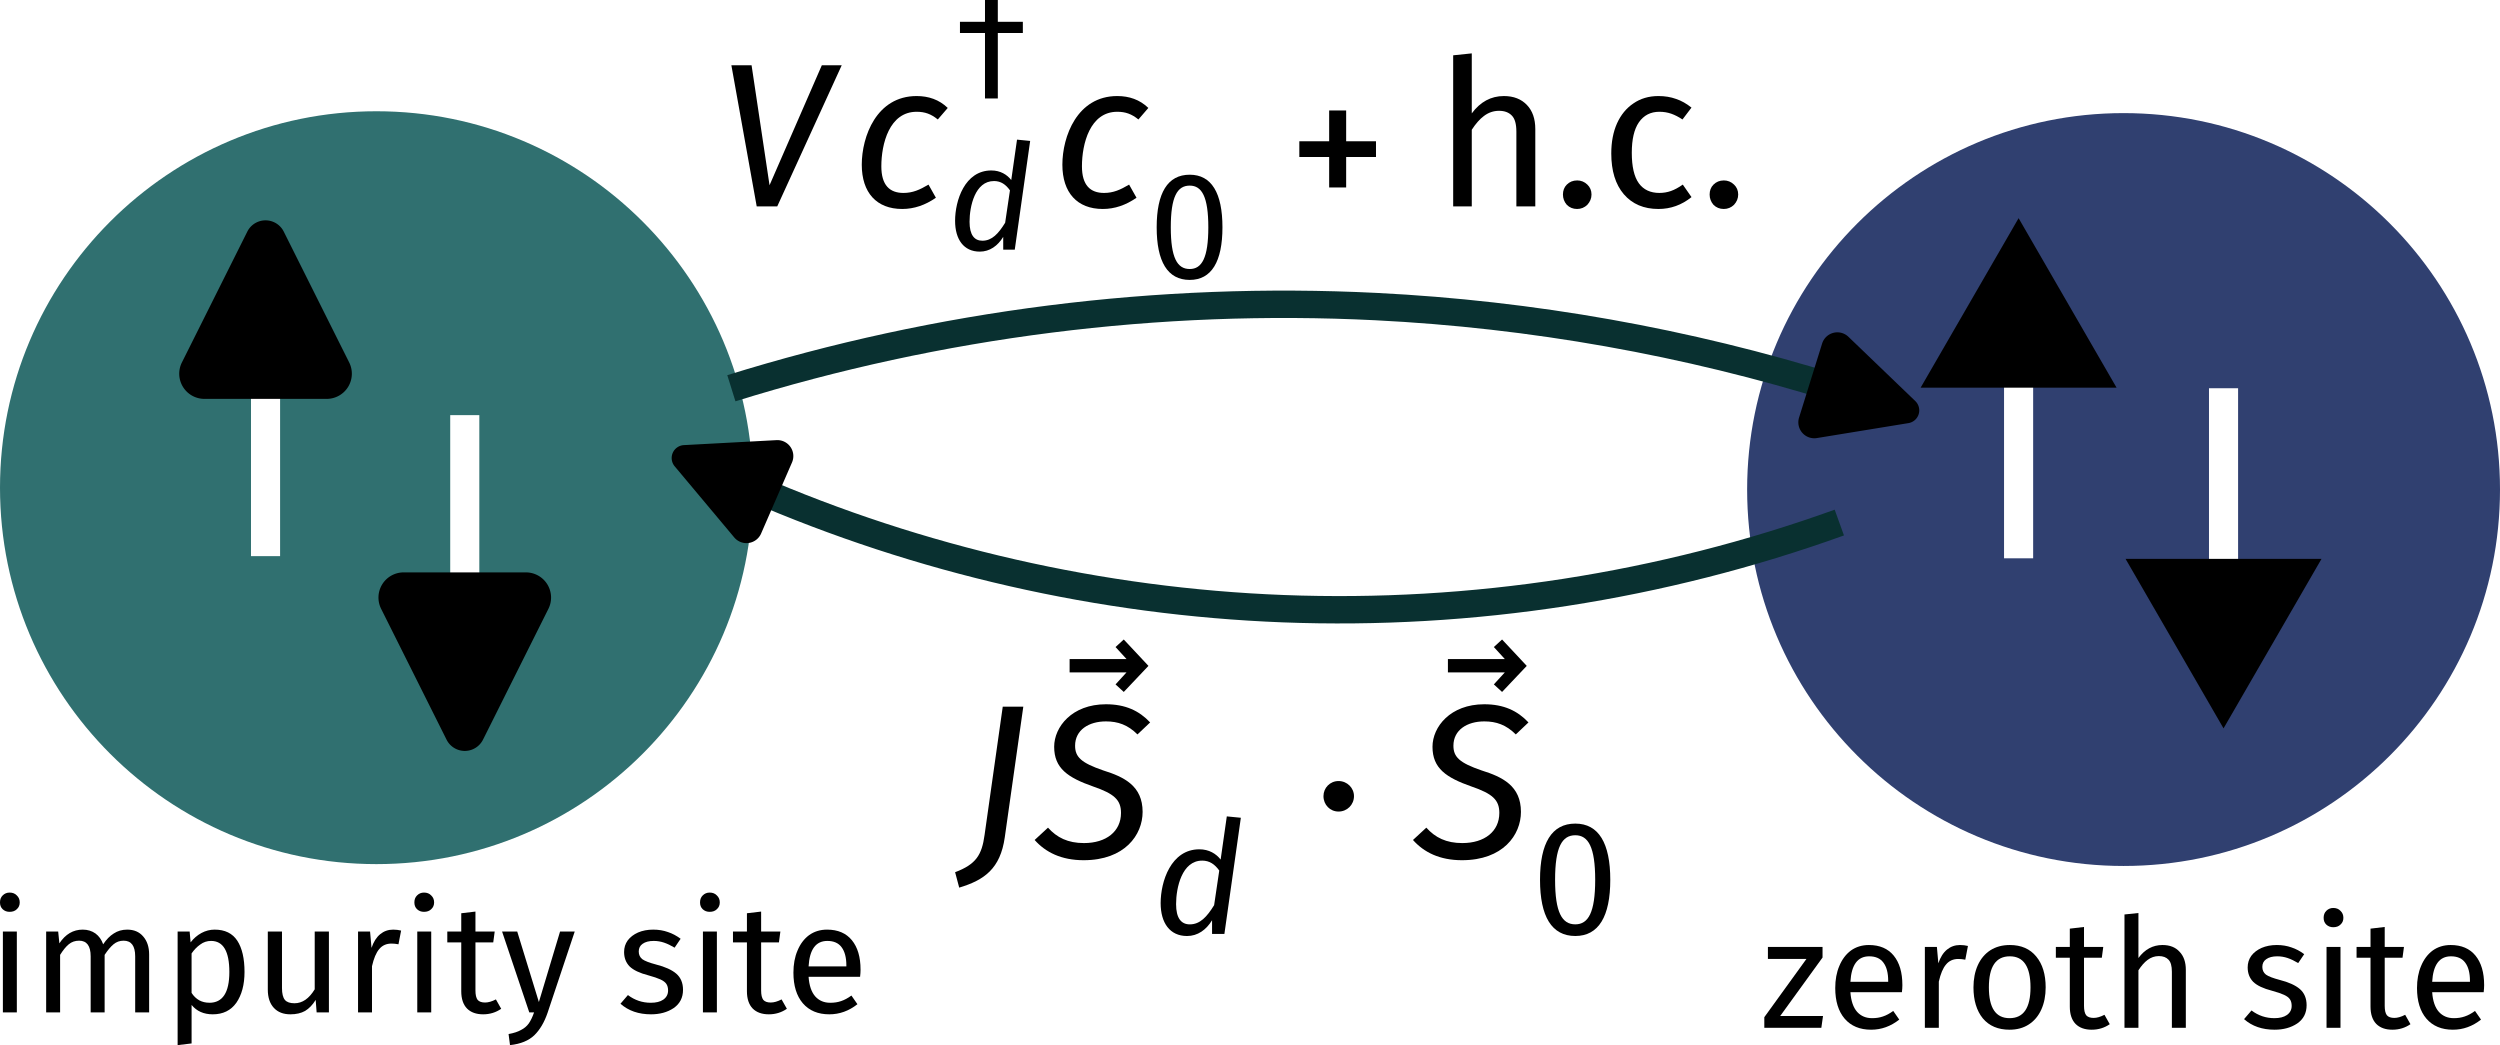 <?xml version="1.0" encoding="UTF-8" standalone="no"?>
<svg
   width="365.271pt"
   height="152.7pt"
   viewBox="0 0 365.271 152.7"
   version="1.2"
   id="svg32714"
   sodipodi:docname="phase1.svg"
   inkscape:version="1.2.2 (b0a8486541, 2022-12-01)"
   xmlns:inkscape="http://www.inkscape.org/namespaces/inkscape"
   xmlns:sodipodi="http://sodipodi.sourceforge.net/DTD/sodipodi-0.dtd"
   xmlns="http://www.w3.org/2000/svg"
   xmlns:svg="http://www.w3.org/2000/svg"
   xmlns:ns2="http://www.iki.fi/pav/software/textext/">
  <sodipodi:namedview
     id="namedview32716"
     pagecolor="#505050"
     bordercolor="#eeeeee"
     borderopacity="1"
     inkscape:pageshadow="0"
     inkscape:pageopacity="0"
     inkscape:pagecheckerboard="0"
     inkscape:document-units="pt"
     showgrid="false"
     inkscape:zoom="1.3335911"
     inkscape:cx="253.07607"
     inkscape:cy="124.47594"
     inkscape:window-width="1916"
     inkscape:window-height="1048"
     inkscape:window-x="0"
     inkscape:window-y="28"
     inkscape:window-maximized="1"
     inkscape:current-layer="svg32714"
     inkscape:snap-bbox="true"
     inkscape:object-paths="true"
     inkscape:snap-intersection-paths="true"
     inkscape:snap-global="false"
     inkscape:showpageshadow="0"
     inkscape:deskcolor="#505050" />
  <defs
     id="defs32609">
    <marker
       style="overflow:visible"
       id="marker24015"
       refX="0"
       refY="0"
       orient="auto-start-reverse"
       inkscape:stockid="RoundedArrow"
       markerWidth="4.135"
       markerHeight="3.997"
       viewBox="0 0 6.135 5.93"
       inkscape:isstock="true"
       inkscape:collect="always"
       preserveAspectRatio="xMidYMid">
      <path
         transform="scale(0.7)"
         d="m -0.211,-4.106 6.422,3.211 a 1,1 90 0 1 0,1.789 L -0.211,4.106 A 1.236,1.236 31.717 0 1 -2,3 v -6 a 1.236,1.236 148.283 0 1 1.789,-1.106 z"
         style="fill:context-stroke;fill-rule:evenodd;stroke:none"
         id="path24013" />
    </marker>
    <inkscape:path-effect
       effect="spiro"
       id="path-effect23981"
       is_visible="true"
       lpeversion="1" />
    <inkscape:path-effect
       effect="spiro"
       id="path-effect23491"
       is_visible="true"
       lpeversion="1" />
    <marker
       style="overflow:visible"
       id="RoundedArrow"
       refX="0"
       refY="0"
       orient="auto-start-reverse"
       inkscape:stockid="RoundedArrow"
       markerWidth="6.135"
       markerHeight="5.93"
       viewBox="0 0 6.135 5.93"
       inkscape:isstock="true"
       inkscape:collect="always"
       preserveAspectRatio="xMidYMid">
      <path
         transform="scale(0.7)"
         d="m -0.211,-4.106 6.422,3.211 a 1,1 90 0 1 0,1.789 L -0.211,4.106 A 1.236,1.236 31.717 0 1 -2,3 v -6 a 1.236,1.236 148.283 0 1 1.789,-1.106 z"
         style="fill:context-stroke;fill-rule:evenodd;stroke:none"
         id="path1367" />
    </marker>
    <inkscape:path-effect
       effect="spiro"
       id="path-effect97285"
       is_visible="true"
       lpeversion="1" />
    <marker
       style="overflow:visible"
       id="EmptyTriangleIn"
       refX="-1"
       refY="0"
       orient="auto-start-reverse"
       inkscape:stockid="EmptyTriangleIn"
       markerWidth="5.824"
       markerHeight="6.733"
       viewBox="0 0 5.824 6.733"
       inkscape:isstock="true"
       inkscape:collect="always"
       preserveAspectRatio="xMidYMid">
      <path
         transform="scale(0.5)"
         style="fill:context-fill;fill-rule:evenodd;stroke:context-stroke;stroke-width:2"
         d="M 5.77,0 -2.88,5 V -5 Z"
         id="path153" />
    </marker>
    <inkscape:path-effect
       effect="spiro"
       id="path-effect97007"
       is_visible="true"
       lpeversion="1" />
    <marker
       style="overflow:visible"
       id="marker9621"
       refX="0"
       refY="0"
       orient="auto"
       inkscape:stockid="Arrow2Mend"
       inkscape:isstock="true">
      <path
         transform="scale(-0.6)"
         d="M 8.719,4.034 -2.207,0.016 8.719,-4.002 c -1.745,2.372 -1.735,5.617 -6e-7,8.035 z"
         style="fill:context-stroke;fill-rule:evenodd;stroke:context-stroke;stroke-width:0.625;stroke-linejoin:round"
         id="path9619" />
    </marker>
    <marker
       style="overflow:visible"
       id="Arrow2Mend"
       refX="0"
       refY="0"
       orient="auto"
       inkscape:stockid="Arrow2Mend"
       inkscape:isstock="true">
      <path
         transform="scale(-0.6)"
         d="M 8.719,4.034 -2.207,0.016 8.719,-4.002 c -1.745,2.372 -1.735,5.617 -6e-7,8.035 z"
         style="fill:context-stroke;fill-rule:evenodd;stroke:context-stroke;stroke-width:0.625;stroke-linejoin:round"
         id="path9370" />
    </marker>
    <marker
       style="overflow:visible"
       id="Arrow2Lend"
       refX="0"
       refY="0"
       orient="auto"
       inkscape:stockid="Arrow2Lend"
       inkscape:isstock="true">
      <path
         transform="matrix(-1.1,0,0,-1.1,-1.1,0)"
         d="M 8.719,4.034 -2.207,0.016 8.719,-4.002 c -1.745,2.372 -1.735,5.617 -6e-7,8.035 z"
         style="fill:context-stroke;fill-rule:evenodd;stroke:context-stroke;stroke-width:0.625;stroke-linejoin:round"
         id="path9364" />
    </marker>
    <inkscape:path-effect
       effect="spiro"
       id="path-effect8375"
       is_visible="true"
       lpeversion="1" />
    <inkscape:path-effect
       effect="spiro"
       id="path-effect8371"
       is_visible="true"
       lpeversion="1" />
    <inkscape:path-effect
       effect="spiro"
       id="path-effect8334"
       is_visible="true"
       lpeversion="1" />
    <inkscape:path-effect
       effect="spiro"
       id="path-effect8213"
       is_visible="true"
       lpeversion="1" />
    <clipPath
       id="clip1">
      <path
         d="m 28,134 h 11 v 17.242 H 28 Z m 0,0"
         id="path32600" />
    </clipPath>
    <clipPath
       id="clip2">
      <path
         d="m 75,134 h 12 v 17.242 H 75 Z m 0,0"
         id="path32603" />
    </clipPath>
    <clipPath
       id="clip3">
      <path
         d="m 345,133 h 10.316 v 13 H 345 Z m 0,0"
         id="path32606" />
    </clipPath>
    <g
       id="id-d512316c-f310-4ef7-b32f-ea93f87dd485-7">
      <g
         id="id-aec88e65-99b3-4c56-a594-255c12e961eb-5">
        <path
           d="M 5.406,-10.469 H 1.219 V 3.484 h 4.188 z M 4.875,-9.953 V 2.969 H 1.781 V -9.953 Z M 3.234,-4.5 c -0.391,0 -0.938,0.125 -0.938,0.391 0,0.125 0.094,0.234 0.25,0.234 0.031,0 0.078,-0.016 0.125,-0.031 0.172,-0.078 0.312,-0.109 0.516,-0.109 0.5,0 0.609,0.297 0.609,0.688 0,0.531 -0.188,0.719 -0.906,0.766 v 0.844 c 0,0.141 0.125,0.234 0.25,0.234 0.125,0 0.25,-0.094 0.25,-0.234 V -2.172 C 4.062,-2.266 4.344,-2.656 4.344,-3.344 4.344,-3.953 4.094,-4.5 3.234,-4.5 Z m -0.094,3.297 c -0.203,0 -0.344,0.156 -0.344,0.359 0,0.203 0.141,0.359 0.344,0.359 0.203,0 0.344,-0.156 0.344,-0.359 0,-0.203 -0.141,-0.359 -0.344,-0.359 z m 0,0"
           id="id-7c2a457f-f768-4159-9e9f-9df2cc3e5e13-3" />
      </g>
      <g
         id="id-cbdc8fff-0ca5-40b0-a6c3-fd6785a6998c-5">
        <path
           d="M 4.031,-5.25 H 0.484 v 0.781 h 2.5 L 0.25,-0.688 V 0 H 3.953 L 4.062,-0.766 H 1.281 l 2.75,-3.797 z m 0,0"
           id="id-d973a2bc-a0f1-46d3-be99-e1468b8100fd-6" />
      </g>
      <g
         id="id-5686a47d-2053-4c4d-820f-b70b1f5df129-2">
        <path
           d="m 4.922,-2.781 c 0,-1.609 -0.75,-2.594 -2.172,-2.594 -1.359,0 -2.188,1.172 -2.188,2.797 0,1.672 0.859,2.703 2.328,2.703 0.734,0 1.312,-0.25 1.828,-0.656 L 4.328,-1.094 C 3.875,-0.766 3.484,-0.625 2.953,-0.625 c -0.75,0 -1.312,-0.469 -1.406,-1.688 h 3.344 c 0.016,-0.125 0.031,-0.297 0.031,-0.469 z M 4,-2.984 H 1.547 c 0.062,-1.172 0.531,-1.656 1.219,-1.656 0.828,0 1.234,0.562 1.234,1.594 z m 0,0"
           id="id-a332717d-d305-44bd-a0ed-aad2acac9b2e-9" />
      </g>
      <g
         id="id-0e774e49-ecc7-4b16-9075-b05632ae91b5-1">
        <path
           d="m 3.203,-5.375 c -0.641,0 -1.125,0.406 -1.406,1.188 L 1.703,-5.25 H 0.922 V 0 h 0.906 v -3 c 0.219,-1 0.609,-1.469 1.266,-1.469 0.188,0 0.297,0.016 0.453,0.047 L 3.719,-5.312 C 3.562,-5.359 3.375,-5.375 3.203,-5.375 Z m 0,0"
           id="id-af3d88dc-cd40-4e0c-89bc-b4785b17be2d-2" />
      </g>
      <g
         id="id-b16cf8d5-1627-44bd-a3e3-091b7fd09800-7">
        <path
           d="m 2.922,-5.375 c -1.5,0 -2.359,1.125 -2.359,2.75 0,1.672 0.859,2.75 2.344,2.75 C 4.391,0.125 5.25,-1 5.25,-2.625 c 0,-1.672 -0.828,-2.75 -2.328,-2.75 z m 0,0.734 c 0.859,0 1.344,0.641 1.344,2.016 0,1.375 -0.484,2 -1.359,2 -0.875,0 -1.344,-0.625 -1.344,-2 0,-1.375 0.484,-2.016 1.359,-2.016 z m 0,0"
           id="id-20005495-b261-4cc2-b6b6-ed297e2db39b-0" />
      </g>
      <g
         id="id-6b9ff16d-207e-4e6d-bab3-4e5b23972824-9">
        <path
           d="m 3.25,-0.844 c -0.266,0.141 -0.469,0.203 -0.703,0.203 -0.453,0 -0.625,-0.25 -0.625,-0.781 v -3.125 h 1.156 L 3.172,-5.25 h -1.25 V -6.547 L 1,-6.438 V -5.25 H 0.094 v 0.703 H 1 V -1.375 c 0,0.969 0.531,1.5 1.422,1.5 C 2.875,0.125 3.25,0 3.594,-0.234 Z m 0,0"
           id="id-32b60361-bbea-40ea-b977-53eb510acd35-3" />
      </g>
      <g
         id="id-71869a43-d697-4ceb-a7f9-8ebf4b864781-6">
        <path
           d="m 3.391,-5.375 c -0.656,0 -1.172,0.328 -1.562,0.844 v -2.922 l -0.906,0.094 V 0 h 0.906 V -3.734 C 2.188,-4.281 2.594,-4.656 3.156,-4.656 3.656,-4.656 4,-4.422 4,-3.641 V 0 H 4.922 V -3.766 C 4.922,-4.75 4.344,-5.375 3.391,-5.375 Z m 0,0"
           id="id-1e3d112e-4560-4763-824b-0e30cffc45d8-0" />
      </g>
      <g
         id="id-1e91a301-79e9-4d0c-a978-b6b3c6a52f9e-6">
        <path
           d="m 2.375,-5.375 c -1.094,0 -1.891,0.609 -1.891,1.453 0,0.734 0.438,1.219 1.578,1.516 1.016,0.266 1.281,0.469 1.281,0.984 0,0.5 -0.438,0.797 -1.125,0.797 -0.578,0 -1.062,-0.188 -1.484,-0.5 L 0.25,-0.562 c 0.453,0.391 1.094,0.688 1.984,0.688 1.062,0 2.078,-0.5 2.078,-1.594 0,-0.922 -0.641,-1.359 -1.75,-1.641 -0.844,-0.219 -1.125,-0.422 -1.125,-0.844 0,-0.422 0.359,-0.688 0.969,-0.688 0.484,0 0.891,0.141 1.359,0.438 L 4.156,-4.781 C 3.656,-5.156 3.109,-5.375 2.375,-5.375 Z m 0,0"
           id="id-53a9d073-0486-42ca-ac9a-a430e0ddfb98-2" />
      </g>
      <g
         id="id-0db217cc-3c59-4772-870f-536584d3a0e2-6">
        <path
           d="m 1.359,-7.781 c -0.375,0 -0.625,0.281 -0.625,0.641 0,0.344 0.25,0.609 0.625,0.609 0.391,0 0.656,-0.266 0.656,-0.609 C 2.016,-7.5 1.75,-7.781 1.359,-7.781 Z M 1.828,-5.25 H 0.922 V 0 h 0.906 z m 0,0"
           id="id-87b2e3dc-de9a-40b7-8807-e8766aeb7488-1" />
      </g>
    </g>
    <inkscape:path-effect
       effect="spiro"
       id="path-effect97007-1"
       is_visible="true"
       lpeversion="1" />
    <inkscape:path-effect
       effect="spiro"
       id="path-effect97285-2"
       is_visible="true"
       lpeversion="1" />
  </defs>
  <path
     style="fill:#307070;fill-opacity:1;fill-rule:nonzero;stroke:none;stroke-width:1.255"
     d="M 110,71.255 C 110,101.632 85.372,126.255 55,126.255 24.623,126.255 0,101.632 0,71.255 0,40.883 24.623,16.255 55,16.255 85.372,16.255 110,40.883 110,71.255 Z m 0,0"
     id="path32611" />
  <path
     style="fill:#304070;fill-opacity:1;fill-rule:nonzero;stroke:none;stroke-width:1.139"
     d="m 365.271,71.526 c 0,30.379 -24.626,55 -55,55 -30.379,0 -55,-24.621 -55,-55 0,-30.374 24.621,-55 55,-55 30.374,0 55,24.626 55,55 z m 0,0"
     id="path32613" />
  <path
     style="fill:none;fill-opacity:1;stroke:#ffffff;stroke-width:4.252;stroke-miterlimit:4.5;stroke-dasharray:none;stroke-dashoffset:0;stroke-opacity:1;marker-end:url(#EmptyTriangleIn)"
     d="M 294.934,81.573 V 52.644"
     id="path97005"
     inkscape:path-effect="#path-effect97007"
     inkscape:original-d="m 294.93352,81.57335 c 7.5e-4,-9.643718 7.5e-4,-19.286678 0,-28.928895" />
  <path
     style="fill:none;fill-opacity:1;stroke:#ffffff;stroke-width:4.252;stroke-miterlimit:4.5;stroke-dasharray:none;stroke-dashoffset:0;stroke-opacity:1;marker-end:url(#EmptyTriangleIn)"
     d="M 324.878,56.725 V 85.654"
     id="path97281"
     inkscape:path-effect="#path-effect97285"
     inkscape:original-d="m 324.87766,56.725281 c 7.5e-4,9.643717 7.5e-4,19.286677 0,28.928894" />
  <path
     style="fill:none;fill-opacity:1;stroke:#ffffff;stroke-width:4.252;stroke-miterlimit:4.5;stroke-dasharray:none;stroke-dashoffset:0;stroke-opacity:1;marker-end:url(#RoundedArrow)"
     d="M 38.798,81.256 V 52.327"
     id="path97005-9"
     inkscape:path-effect="#path-effect97007-1"
     inkscape:original-d="m 38.79791,81.255812 c 7.5e-4,-9.64372 7.5e-4,-19.286679 0,-28.928896" />
  <path
     style="fill:none;fill-opacity:1;stroke:#ffffff;stroke-width:4.252;stroke-miterlimit:4.5;stroke-dasharray:none;stroke-dashoffset:0;stroke-opacity:1;marker-end:url(#RoundedArrow)"
     d="M 67.907,60.655 V 89.584"
     id="path97281-3"
     inkscape:path-effect="#path-effect97285-2"
     inkscape:original-d="m 67.907006,60.65512 c 7.5e-4,9.643717 7.5e-4,19.286677 0,28.928894" />
  <g
     ns2:version="1.8.1"
     ns2:texconverter="xelatex"
     ns2:pdfconverter="inkscape"
     ns2:text="impurity site"
     ns2:preamble="/home/kirito/.config/textext/beamer_preamble.tex"
     ns2:scale="3.0"
     ns2:alignment="middle center"
     ns2:stroke-to-path="0"
     ns2:inkscapeversion="1.2.1"
     transform="matrix(2.25,0,0,2.25,8.4375e-4,130.412)"
     ns2:jacobian_sqrt="2.25"
     id="g6237">
    <defs
       id="id-b92bd6de-0062-4230-9694-9e7ea1d26fe3">
      <g
         id="id-075034cf-cbd6-4d18-8c88-a453ba64a00b">
        <g
           id="id-5ea25a87-f78e-452b-bc07-a9751c217cda">
          <path
             d="M 5.406,-10.469 V 3.484 H 1.219 V -10.469 Z M 4.875,-9.953 H 1.781 V 2.969 H 4.875 Z M 3.234,-4.5 c 0.395,0 0.676,0.109 0.844,0.328 0.176,0.211 0.266,0.484 0.266,0.828 0,0.344 -0.078,0.617 -0.234,0.812 -0.148,0.188 -0.387,0.309 -0.719,0.359 v 0.453 c 0,0.074 -0.027,0.133 -0.078,0.172 -0.055,0.043 -0.109,0.062 -0.172,0.062 -0.062,0 -0.121,-0.02 -0.172,-0.062 C 2.914,-1.586 2.891,-1.645 2.891,-1.719 V -2.562 c 0.352,-0.02 0.594,-0.082 0.719,-0.188 0.125,-0.113 0.188,-0.305 0.188,-0.578 0,-0.219 -0.047,-0.383 -0.141,-0.5 -0.086,-0.125 -0.242,-0.188 -0.469,-0.188 -0.188,0 -0.359,0.039 -0.516,0.109 -0.055,0.023 -0.094,0.031 -0.125,0.031 -0.074,0 -0.137,-0.02 -0.188,-0.062 -0.043,-0.039 -0.062,-0.098 -0.062,-0.172 0,-0.125 0.098,-0.219 0.297,-0.281 C 2.789,-4.461 3.004,-4.5 3.234,-4.5 Z m -0.094,3.297 c 0.102,0 0.188,0.039 0.25,0.109 0.062,0.062 0.094,0.148 0.094,0.25 0,0.105 -0.031,0.195 -0.094,0.266 -0.062,0.062 -0.148,0.094 -0.25,0.094 -0.105,0 -0.188,-0.031 -0.25,-0.094 -0.062,-0.07 -0.094,-0.16 -0.094,-0.266 0,-0.102 0.031,-0.188 0.094,-0.25 0.062,-0.07 0.145,-0.109 0.25,-0.109 z m 0,0"
             id="id-ff9cf9ac-ecdc-44f0-8112-714bd5c317d8" />
        </g>
        <g
           id="id-44ea60a7-1da0-419e-8c6e-31d0133abcf8">
          <path
             d="M 1.859,-5.25 V 0 h -0.906 v -5.25 z m -0.469,-2.531 c 0.195,0 0.352,0.062 0.469,0.188 0.125,0.117 0.188,0.266 0.188,0.453 0,0.18 -0.062,0.324 -0.188,0.438 -0.117,0.117 -0.273,0.172 -0.469,0.172 -0.18,0 -0.328,-0.055 -0.453,-0.172 -0.117,-0.113 -0.172,-0.258 -0.172,-0.438 0,-0.188 0.055,-0.336 0.172,-0.453 0.125,-0.125 0.273,-0.188 0.453,-0.188 z m 0,0"
             id="id-8d055443-2914-4f6e-b709-08b66a6e0b9c" />
        </g>
        <g
           id="id-af6243ea-b38c-4bd5-9f25-b733a0d56973">
          <path
             d="m 6.219,-5.375 c 0.438,0 0.781,0.148 1.031,0.438 0.258,0.293 0.391,0.684 0.391,1.172 V 0 h -0.906 v -3.641 c 0,-0.676 -0.25,-1.016 -0.75,-1.016 -0.25,0 -0.469,0.078 -0.656,0.234 -0.18,0.148 -0.371,0.375 -0.578,0.688 V 0 H 3.844 v -3.641 c 0,-0.676 -0.25,-1.016 -0.75,-1.016 -0.262,0 -0.484,0.078 -0.672,0.234 -0.18,0.148 -0.367,0.375 -0.562,0.688 V 0 h -0.906 v -5.25 h 0.781 L 1.812,-4.484 C 2.207,-5.078 2.711,-5.375 3.328,-5.375 c 0.32,0 0.598,0.086 0.828,0.25 0.227,0.168 0.395,0.402 0.5,0.703 0.207,-0.312 0.438,-0.547 0.688,-0.703 0.25,-0.164 0.539,-0.25 0.875,-0.25 z m 0,0"
             id="id-91ce2518-4dc7-4b31-ba9e-9932e14ab11e" />
        </g>
        <g
           id="id-c3f991e5-b758-4077-8164-f2af5fb654a6">
          <path
             d="m 3.359,-5.375 c 0.664,0 1.156,0.242 1.469,0.719 0.312,0.48 0.469,1.156 0.469,2.031 0,0.824 -0.18,1.492 -0.531,2 -0.355,0.5 -0.867,0.75 -1.531,0.75 -0.586,0 -1.043,-0.203 -1.375,-0.609 v 2.5 L 0.953,2.125 V -5.25 h 0.781 l 0.062,0.703 C 1.992,-4.805 2.227,-5.008 2.5,-5.156 2.77,-5.301 3.055,-5.375 3.359,-5.375 Z m -0.344,4.75 c 0.863,0 1.297,-0.664 1.297,-2 0,-1.344 -0.398,-2.016 -1.188,-2.016 -0.262,0 -0.496,0.078 -0.703,0.234 -0.211,0.148 -0.398,0.34 -0.562,0.578 v 2.562 c 0.133,0.211 0.301,0.371 0.5,0.484 0.195,0.105 0.414,0.156 0.656,0.156 z m 0,0"
             id="id-106798de-16f4-4411-b913-99c5f419705c" />
        </g>
        <g
           id="id-97cdefe8-a392-497a-9fab-217fcab412ce">
          <path
             d="M 4.859,0 H 4.062 L 4,-0.812 C 3.801,-0.488 3.57,-0.25 3.312,-0.094 3.051,0.051 2.734,0.125 2.359,0.125 1.898,0.125 1.539,-0.016 1.281,-0.297 1.02,-0.578 0.891,-0.973 0.891,-1.484 V -5.25 H 1.812 v 3.672 c 0,0.355 0.062,0.609 0.188,0.766 0.125,0.148 0.332,0.219 0.625,0.219 0.508,0 0.945,-0.301 1.312,-0.906 v -3.75 h 0.922 z m 0,0"
             id="id-9bddab70-825b-4e82-94a0-f5bc8f06fbfd" />
        </g>
        <g
           id="id-0ab34daf-7812-4c82-923d-9f81e2b92032">
          <path
             d="m 3.234,-5.375 c 0.188,0 0.359,0.023 0.516,0.062 L 3.578,-4.422 C 3.422,-4.453 3.27,-4.469 3.125,-4.469 c -0.336,0 -0.602,0.121 -0.797,0.359 C 2.129,-3.879 1.973,-3.508 1.859,-3 v 3 h -0.906 v -5.25 h 0.781 l 0.094,1.062 C 1.961,-4.582 2.148,-4.879 2.391,-5.078 2.629,-5.273 2.91,-5.375 3.234,-5.375 Z m 0,0"
             id="id-4dc6186a-f984-43aa-8bc6-d1053b77ed66" />
        </g>
        <g
           id="id-b3931355-1106-45ea-945c-25e80c148e08">
          <path
             d="M 3.594,-0.234 C 3.25,0.004 2.859,0.125 2.422,0.125 1.973,0.125 1.625,0 1.375,-0.25 1.125,-0.508 1,-0.883 1,-1.375 V -4.547 H 0.094 V -5.25 H 1 V -6.438 L 1.922,-6.547 V -5.25 h 1.25 l -0.094,0.703 h -1.156 v 3.125 c 0,0.281 0.047,0.484 0.141,0.609 0.102,0.117 0.266,0.172 0.484,0.172 0.207,0 0.441,-0.066 0.703,-0.203 z m 0,0"
             id="id-0ff2936f-4b94-4923-8274-0990463c61ad" />
        </g>
        <g
           id="id-5da05499-13bc-4c51-81f7-a060686773ab">
          <path
             d="M 3.047,0.031 C 2.836,0.645 2.551,1.129 2.188,1.484 1.82,1.836 1.297,2.051 0.609,2.125 L 0.516,1.406 c 0.344,-0.062 0.613,-0.152 0.812,-0.266 0.207,-0.105 0.375,-0.246 0.5,-0.422 C 1.953,0.539 2.066,0.301 2.172,0 h -0.312 L 0.094,-5.25 h 0.984 l 1.406,4.578 1.375,-4.578 H 4.812 Z m 0,0"
             id="id-3135deb0-ea7e-480f-8cf4-32e5963512a4" />
        </g>
        <g
           id="id-b6e35e7d-e531-4a34-a376-42defc005cc8">
          <path
             d="m 2.375,-5.375 c 0.352,0 0.672,0.055 0.953,0.156 0.289,0.094 0.566,0.242 0.828,0.438 L 3.766,-4.203 C 3.523,-4.348 3.297,-4.457 3.078,-4.531 2.867,-4.602 2.645,-4.641 2.406,-4.641 c -0.305,0 -0.543,0.062 -0.719,0.188 -0.168,0.117 -0.25,0.281 -0.25,0.5 0,0.211 0.078,0.375 0.234,0.5 0.164,0.117 0.461,0.23 0.891,0.344 0.582,0.148 1.02,0.344 1.312,0.594 0.289,0.25 0.438,0.602 0.438,1.047 0,0.512 -0.203,0.906 -0.609,1.188 C 3.297,-0.008 2.805,0.125 2.234,0.125 1.43,0.125 0.77,-0.102 0.25,-0.562 L 0.734,-1.125 c 0.445,0.336 0.941,0.5 1.484,0.5 0.344,0 0.613,-0.066 0.812,-0.203 0.207,-0.145 0.312,-0.344 0.312,-0.594 0,-0.176 -0.039,-0.316 -0.109,-0.422 C 3.16,-1.957 3.031,-2.055 2.844,-2.141 2.664,-2.223 2.406,-2.312 2.062,-2.406 1.5,-2.551 1.094,-2.742 0.844,-2.984 c -0.242,-0.25 -0.359,-0.562 -0.359,-0.938 0,-0.281 0.078,-0.531 0.234,-0.75 C 0.883,-4.891 1.109,-5.062 1.391,-5.188 1.68,-5.312 2.008,-5.375 2.375,-5.375 Z m 0,0"
             id="id-ad3df8ef-c77f-4dc4-84a9-bdf8f0ba1fad" />
        </g>
        <g
           id="id-d0d8a3cc-dc13-4b90-ae63-1bbbb7fe727d">
          <path
             d="m 4.922,-2.781 c 0,0.156 -0.012,0.312 -0.031,0.469 h -3.344 c 0.039,0.574 0.188,1 0.438,1.281 0.25,0.273 0.57,0.406 0.969,0.406 0.258,0 0.492,-0.035 0.703,-0.109 C 3.875,-0.805 4.098,-0.926 4.328,-1.094 l 0.391,0.562 C 4.164,-0.094 3.555,0.125 2.891,0.125 2.16,0.125 1.586,-0.113 1.172,-0.594 0.766,-1.07 0.562,-1.734 0.562,-2.578 c 0,-0.539 0.086,-1.02 0.266,-1.438 0.176,-0.426 0.426,-0.758 0.75,-1 C 1.91,-5.254 2.301,-5.375 2.75,-5.375 c 0.695,0 1.234,0.23 1.609,0.688 0.375,0.461 0.562,1.094 0.562,1.906 z M 4,-3.047 c 0,-0.52 -0.105,-0.914 -0.312,-1.188 -0.199,-0.27 -0.508,-0.406 -0.922,-0.406 -0.75,0 -1.156,0.555 -1.219,1.656 H 4 Z m 0,0"
             id="id-5e8d9ee0-c5e1-48f2-ab9f-36ecedc2dbf3" />
        </g>
      </g>
    </defs>
    <g
       fill="#000000"
       fill-opacity="1"
       id="id-9b37d573-3ce5-439b-aeca-0793760d5f0e"
       transform="translate(-149.478,-126.984)">
      <g
         transform="translate(148.712,134.765)"
         id="g106838">
        <path
           d="M 1.859,-5.25 V 0 h -0.906 v -5.25 z m -0.469,-2.531 c 0.195,0 0.352,0.062 0.469,0.188 0.125,0.117 0.188,0.266 0.188,0.453 0,0.18 -0.062,0.324 -0.188,0.438 -0.117,0.117 -0.273,0.172 -0.469,0.172 -0.18,0 -0.328,-0.055 -0.453,-0.172 -0.117,-0.113 -0.172,-0.258 -0.172,-0.438 0,-0.188 0.055,-0.336 0.172,-0.453 0.125,-0.125 0.273,-0.188 0.453,-0.188 z m 0,0"
           id="id-f92ae40d-8b46-41de-aa43-98c8d39bb255" />
      </g>
      <g
         transform="translate(151.521,134.765)"
         id="g106841">
        <path
           d="m 6.219,-5.375 c 0.438,0 0.781,0.148 1.031,0.438 0.258,0.293 0.391,0.684 0.391,1.172 V 0 h -0.906 v -3.641 c 0,-0.676 -0.25,-1.016 -0.75,-1.016 -0.25,0 -0.469,0.078 -0.656,0.234 -0.18,0.148 -0.371,0.375 -0.578,0.688 V 0 H 3.844 v -3.641 c 0,-0.676 -0.25,-1.016 -0.75,-1.016 -0.262,0 -0.484,0.078 -0.672,0.234 -0.18,0.148 -0.367,0.375 -0.562,0.688 V 0 h -0.906 v -5.25 h 0.781 L 1.812,-4.484 C 2.207,-5.078 2.711,-5.375 3.328,-5.375 c 0.32,0 0.598,0.086 0.828,0.25 0.227,0.168 0.395,0.402 0.5,0.703 0.207,-0.312 0.438,-0.547 0.688,-0.703 0.25,-0.164 0.539,-0.25 0.875,-0.25 z m 0,0"
           id="id-68286908-cfde-40a9-b969-60a3cd100c03" />
      </g>
      <g
         transform="translate(160.059,134.765)"
         id="g106844">
        <path
           d="m 3.359,-5.375 c 0.664,0 1.156,0.242 1.469,0.719 0.312,0.48 0.469,1.156 0.469,2.031 0,0.824 -0.18,1.492 -0.531,2 -0.355,0.5 -0.867,0.75 -1.531,0.75 -0.586,0 -1.043,-0.203 -1.375,-0.609 v 2.5 L 0.953,2.125 V -5.25 h 0.781 l 0.062,0.703 C 1.992,-4.805 2.227,-5.008 2.5,-5.156 2.77,-5.301 3.055,-5.375 3.359,-5.375 Z m -0.344,4.75 c 0.863,0 1.297,-0.664 1.297,-2 0,-1.344 -0.398,-2.016 -1.188,-2.016 -0.262,0 -0.496,0.078 -0.703,0.234 -0.211,0.148 -0.398,0.34 -0.562,0.578 v 2.562 c 0.133,0.211 0.301,0.371 0.5,0.484 0.195,0.105 0.414,0.156 0.656,0.156 z m 0,0"
           id="id-7c5b1ef8-7168-41e5-aa38-827655af80fd" />
      </g>
      <g
         transform="translate(165.977,134.765)"
         id="g106847">
        <path
           d="M 4.859,0 H 4.062 L 4,-0.812 C 3.801,-0.488 3.57,-0.25 3.312,-0.094 3.051,0.051 2.734,0.125 2.359,0.125 1.898,0.125 1.539,-0.016 1.281,-0.297 1.02,-0.578 0.891,-0.973 0.891,-1.484 V -5.25 H 1.812 v 3.672 c 0,0.355 0.062,0.609 0.188,0.766 0.125,0.148 0.332,0.219 0.625,0.219 0.508,0 0.945,-0.301 1.312,-0.906 v -3.75 h 0.922 z m 0,0"
           id="id-9eb0f0e2-c442-4771-86c4-4edb88d3e6b9" />
      </g>
      <g
         transform="translate(171.775,134.765)"
         id="g106850">
        <path
           d="m 3.234,-5.375 c 0.188,0 0.359,0.023 0.516,0.062 L 3.578,-4.422 C 3.422,-4.453 3.27,-4.469 3.125,-4.469 c -0.336,0 -0.602,0.121 -0.797,0.359 C 2.129,-3.879 1.973,-3.508 1.859,-3 v 3 h -0.906 v -5.25 h 0.781 l 0.094,1.062 C 1.961,-4.582 2.148,-4.879 2.391,-5.078 2.629,-5.273 2.91,-5.375 3.234,-5.375 Z m 0,0"
           id="id-e89e0dcd-838d-462b-ab96-026f9a40792a" />
      </g>
      <g
         transform="translate(175.621,134.765)"
         id="g106853">
        <path
           d="M 1.859,-5.25 V 0 h -0.906 v -5.25 z m -0.469,-2.531 c 0.195,0 0.352,0.062 0.469,0.188 0.125,0.117 0.188,0.266 0.188,0.453 0,0.18 -0.062,0.324 -0.188,0.438 -0.117,0.117 -0.273,0.172 -0.469,0.172 -0.18,0 -0.328,-0.055 -0.453,-0.172 -0.117,-0.113 -0.172,-0.258 -0.172,-0.438 0,-0.188 0.055,-0.336 0.172,-0.453 0.125,-0.125 0.273,-0.188 0.453,-0.188 z m 0,0"
           id="id-77074176-e221-4e49-b8bb-43752f01f07c" />
      </g>
      <g
         transform="translate(178.43,134.765)"
         id="g106856">
        <path
           d="M 3.594,-0.234 C 3.25,0.004 2.859,0.125 2.422,0.125 1.973,0.125 1.625,0 1.375,-0.25 1.125,-0.508 1,-0.883 1,-1.375 V -4.547 H 0.094 V -5.25 H 1 V -6.438 L 1.922,-6.547 V -5.25 h 1.25 l -0.094,0.703 h -1.156 v 3.125 c 0,0.281 0.047,0.484 0.141,0.609 0.102,0.117 0.266,0.172 0.484,0.172 0.207,0 0.441,-0.066 0.703,-0.203 z m 0,0"
           id="id-4fcf507f-76e3-4402-ba68-327389eb6e66" />
      </g>
    </g>
    <g
       fill="#000000"
       fill-opacity="1"
       id="id-9d1159b3-111c-402f-aa6f-e78abc6da79c"
       transform="translate(-149.478,-126.984)">
      <g
         transform="translate(181.987,134.765)"
         id="g106860">
        <path
           d="M 3.047,0.031 C 2.836,0.645 2.551,1.129 2.188,1.484 1.82,1.836 1.297,2.051 0.609,2.125 L 0.516,1.406 c 0.344,-0.062 0.613,-0.152 0.812,-0.266 0.207,-0.105 0.375,-0.246 0.5,-0.422 C 1.953,0.539 2.066,0.301 2.172,0 h -0.312 L 0.094,-5.25 h 0.984 l 1.406,4.578 1.375,-4.578 H 4.812 Z m 0,0"
           id="id-69be37e1-9bc5-48e0-927a-1062863037db" />
      </g>
    </g>
    <g
       fill="#000000"
       fill-opacity="1"
       id="id-d5e7cd7e-0470-4ae9-a4f7-21ec2d04ea4d"
       transform="translate(-149.478,-126.984)">
      <g
         transform="translate(189.519,134.765)"
         id="g106864">
        <path
           d="m 2.375,-5.375 c 0.352,0 0.672,0.055 0.953,0.156 0.289,0.094 0.566,0.242 0.828,0.438 L 3.766,-4.203 C 3.523,-4.348 3.297,-4.457 3.078,-4.531 2.867,-4.602 2.645,-4.641 2.406,-4.641 c -0.305,0 -0.543,0.062 -0.719,0.188 -0.168,0.117 -0.25,0.281 -0.25,0.5 0,0.211 0.078,0.375 0.234,0.5 0.164,0.117 0.461,0.23 0.891,0.344 0.582,0.148 1.02,0.344 1.312,0.594 0.289,0.25 0.438,0.602 0.438,1.047 0,0.512 -0.203,0.906 -0.609,1.188 C 3.297,-0.008 2.805,0.125 2.234,0.125 1.43,0.125 0.77,-0.102 0.25,-0.562 L 0.734,-1.125 c 0.445,0.336 0.941,0.5 1.484,0.5 0.344,0 0.613,-0.066 0.812,-0.203 0.207,-0.145 0.312,-0.344 0.312,-0.594 0,-0.176 -0.039,-0.316 -0.109,-0.422 C 3.16,-1.957 3.031,-2.055 2.844,-2.141 2.664,-2.223 2.406,-2.312 2.062,-2.406 1.5,-2.551 1.094,-2.742 0.844,-2.984 c -0.242,-0.25 -0.359,-0.562 -0.359,-0.938 0,-0.281 0.078,-0.531 0.234,-0.75 C 0.883,-4.891 1.109,-5.062 1.391,-5.188 1.68,-5.312 2.008,-5.375 2.375,-5.375 Z m 0,0"
           id="id-6108ebf7-eb39-4b30-98d5-8eadcabc9c3a" />
      </g>
      <g
         transform="translate(194.171,134.765)"
         id="g106867">
        <path
           d="M 1.859,-5.25 V 0 h -0.906 v -5.25 z m -0.469,-2.531 c 0.195,0 0.352,0.062 0.469,0.188 0.125,0.117 0.188,0.266 0.188,0.453 0,0.18 -0.062,0.324 -0.188,0.438 -0.117,0.117 -0.273,0.172 -0.469,0.172 -0.18,0 -0.328,-0.055 -0.453,-0.172 -0.117,-0.113 -0.172,-0.258 -0.172,-0.438 0,-0.188 0.055,-0.336 0.172,-0.453 0.125,-0.125 0.273,-0.188 0.453,-0.188 z m 0,0"
           id="id-048c651a-d16b-480a-b3b9-5f4ac3677334" />
      </g>
      <g
         transform="translate(196.981,134.765)"
         id="g106870">
        <path
           d="M 3.594,-0.234 C 3.25,0.004 2.859,0.125 2.422,0.125 1.973,0.125 1.625,0 1.375,-0.25 1.125,-0.508 1,-0.883 1,-1.375 V -4.547 H 0.094 V -5.25 H 1 V -6.438 L 1.922,-6.547 V -5.25 h 1.25 l -0.094,0.703 h -1.156 v 3.125 c 0,0.281 0.047,0.484 0.141,0.609 0.102,0.117 0.266,0.172 0.484,0.172 0.207,0 0.441,-0.066 0.703,-0.203 z m 0,0"
           id="id-cd980418-eb27-422e-80f8-8cc891dac802" />
      </g>
    </g>
    <g
       fill="#000000"
       fill-opacity="1"
       id="id-1442930c-e3e6-48f0-a6e1-70c9665266f4"
       transform="translate(-149.478,-126.984)">
      <g
         transform="translate(200.438,134.765)"
         id="g106874">
        <path
           d="m 4.922,-2.781 c 0,0.156 -0.012,0.312 -0.031,0.469 h -3.344 c 0.039,0.574 0.188,1 0.438,1.281 0.25,0.273 0.57,0.406 0.969,0.406 0.258,0 0.492,-0.035 0.703,-0.109 C 3.875,-0.805 4.098,-0.926 4.328,-1.094 l 0.391,0.562 C 4.164,-0.094 3.555,0.125 2.891,0.125 2.16,0.125 1.586,-0.113 1.172,-0.594 0.766,-1.07 0.562,-1.734 0.562,-2.578 c 0,-0.539 0.086,-1.02 0.266,-1.438 0.176,-0.426 0.426,-0.758 0.75,-1 C 1.91,-5.254 2.301,-5.375 2.75,-5.375 c 0.695,0 1.234,0.23 1.609,0.688 0.375,0.461 0.562,1.094 0.562,1.906 z M 4,-3.047 c 0,-0.52 -0.105,-0.914 -0.312,-1.188 -0.199,-0.27 -0.508,-0.406 -0.922,-0.406 -0.75,0 -1.156,0.555 -1.219,1.656 H 4 Z m 0,0"
           id="id-31b04610-4243-4e00-b884-dcdd0d4f2f14" />
      </g>
    </g>
  </g>
  <g
     ns2:version="1.8.1"
     ns2:texconverter="xelatex"
     ns2:pdfconverter="inkscape"
     ns2:text="zeroth site"
     ns2:preamble="/home/kirito/.config/textext/beamer_preamble.tex"
     ns2:scale="3.0"
     ns2:alignment="middle center"
     ns2:stroke-to-path="0"
     ns2:inkscapeversion="1.2.1"
     transform="matrix(2.25,0,0,2.25,257.781,132.661)"
     ns2:jacobian_sqrt="2.25"
     id="g6785">
    <defs
       id="id-e65edf9e-5b67-45d4-96d5-069a60803cba">
      <g
         id="id-df5a653a-5253-4e1d-a5bb-76a2fa7fcd54">
        <g
           id="id-e01e86ea-facc-4495-a128-85dfb042f0e6">
          <path
             d="M 5.406,-10.469 V 3.484 H 1.219 V -10.469 Z M 4.875,-9.953 H 1.781 V 2.969 H 4.875 Z M 3.234,-4.5 c 0.395,0 0.676,0.109 0.844,0.328 0.176,0.211 0.266,0.484 0.266,0.828 0,0.344 -0.078,0.617 -0.234,0.812 -0.148,0.188 -0.387,0.309 -0.719,0.359 v 0.453 c 0,0.074 -0.027,0.133 -0.078,0.172 -0.055,0.043 -0.109,0.062 -0.172,0.062 -0.062,0 -0.121,-0.02 -0.172,-0.062 C 2.914,-1.586 2.891,-1.645 2.891,-1.719 V -2.562 c 0.352,-0.02 0.594,-0.082 0.719,-0.188 0.125,-0.113 0.188,-0.305 0.188,-0.578 0,-0.219 -0.047,-0.383 -0.141,-0.5 -0.086,-0.125 -0.242,-0.188 -0.469,-0.188 -0.188,0 -0.359,0.039 -0.516,0.109 -0.055,0.023 -0.094,0.031 -0.125,0.031 -0.074,0 -0.137,-0.02 -0.188,-0.062 -0.043,-0.039 -0.062,-0.098 -0.062,-0.172 0,-0.125 0.098,-0.219 0.297,-0.281 C 2.789,-4.461 3.004,-4.5 3.234,-4.5 Z m -0.094,3.297 c 0.102,0 0.188,0.039 0.25,0.109 0.062,0.062 0.094,0.148 0.094,0.25 0,0.105 -0.031,0.195 -0.094,0.266 -0.062,0.062 -0.148,0.094 -0.25,0.094 -0.105,0 -0.188,-0.031 -0.25,-0.094 -0.062,-0.07 -0.094,-0.16 -0.094,-0.266 0,-0.102 0.031,-0.188 0.094,-0.25 0.062,-0.07 0.145,-0.109 0.25,-0.109 z m 0,0"
             id="id-62660417-1685-41a1-aba6-2f99c46eb1cd" />
        </g>
        <g
           id="id-31ab77de-3942-4963-9453-f62af4134e49">
          <path
             d="m 4.031,-5.25 v 0.688 l -2.75,3.797 H 4.062 L 3.953,0 H 0.25 v -0.688 l 2.734,-3.781 h -2.5 V -5.25 Z m 0,0"
             id="id-b82b4715-60d7-4afa-83bc-404ab2c2d90f" />
        </g>
        <g
           id="id-0c99fe2a-f54e-44c5-97f7-0c3b4191fcf8">
          <path
             d="m 4.922,-2.781 c 0,0.156 -0.012,0.312 -0.031,0.469 h -3.344 c 0.039,0.574 0.188,1 0.438,1.281 0.25,0.273 0.57,0.406 0.969,0.406 0.258,0 0.492,-0.035 0.703,-0.109 C 3.875,-0.805 4.098,-0.926 4.328,-1.094 l 0.391,0.562 C 4.164,-0.094 3.555,0.125 2.891,0.125 2.16,0.125 1.586,-0.113 1.172,-0.594 0.766,-1.07 0.562,-1.734 0.562,-2.578 c 0,-0.539 0.086,-1.02 0.266,-1.438 0.176,-0.426 0.426,-0.758 0.75,-1 C 1.91,-5.254 2.301,-5.375 2.75,-5.375 c 0.695,0 1.234,0.23 1.609,0.688 0.375,0.461 0.562,1.094 0.562,1.906 z M 4,-3.047 c 0,-0.52 -0.105,-0.914 -0.312,-1.188 -0.199,-0.27 -0.508,-0.406 -0.922,-0.406 -0.75,0 -1.156,0.555 -1.219,1.656 H 4 Z m 0,0"
             id="id-396616a4-74b1-458a-b680-7390709607aa" />
        </g>
        <g
           id="id-3533b7ad-a779-430d-a117-5040a6d15aca">
          <path
             d="m 3.234,-5.375 c 0.188,0 0.359,0.023 0.516,0.062 L 3.578,-4.422 C 3.422,-4.453 3.27,-4.469 3.125,-4.469 c -0.336,0 -0.602,0.121 -0.797,0.359 C 2.129,-3.879 1.973,-3.508 1.859,-3 v 3 h -0.906 v -5.25 h 0.781 l 0.094,1.062 C 1.961,-4.582 2.148,-4.879 2.391,-5.078 2.629,-5.273 2.91,-5.375 3.234,-5.375 Z m 0,0"
             id="id-06ca1f73-2987-4aed-92b1-29e95681f48a" />
        </g>
        <g
           id="id-9275d9b6-38bf-47ad-b976-d77b9efe342b">
          <path
             d="m 2.922,-5.375 c 0.738,0 1.312,0.25 1.719,0.75 0.406,0.492 0.609,1.156 0.609,2 0,0.543 -0.094,1.023 -0.281,1.438 -0.188,0.418 -0.461,0.742 -0.812,0.969 C 3.812,0.008 3.395,0.125 2.906,0.125 2.164,0.125 1.586,-0.117 1.172,-0.609 0.766,-1.109 0.562,-1.781 0.562,-2.625 c 0,-0.539 0.094,-1.02 0.281,-1.438 0.188,-0.414 0.457,-0.738 0.812,-0.969 C 2.008,-5.258 2.43,-5.375 2.922,-5.375 Z m 0,0.734 c -0.906,0 -1.359,0.672 -1.359,2.016 0,1.336 0.445,2 1.344,2 0.906,0 1.359,-0.664 1.359,-2 0,-1.344 -0.449,-2.016 -1.344,-2.016 z m 0,0"
             id="id-7dab0559-79f5-4ca3-88cc-8dff4e2133f0" />
        </g>
        <g
           id="id-80686201-eb6f-429d-8da7-55ce64c0cd0f">
          <path
             d="M 3.594,-0.234 C 3.25,0.004 2.859,0.125 2.422,0.125 1.973,0.125 1.625,0 1.375,-0.25 1.125,-0.508 1,-0.883 1,-1.375 V -4.547 H 0.094 V -5.25 H 1 V -6.438 L 1.922,-6.547 V -5.25 h 1.25 l -0.094,0.703 h -1.156 v 3.125 c 0,0.281 0.047,0.484 0.141,0.609 0.102,0.117 0.266,0.172 0.484,0.172 0.207,0 0.441,-0.066 0.703,-0.203 z m 0,0"
             id="id-a57a4a9e-aa55-45c6-8205-565b575af738" />
        </g>
        <g
           id="id-5e60b883-c61a-46c3-aad9-9c7feff51a03">
          <path
             d="m 3.422,-5.375 c 0.477,0 0.848,0.148 1.109,0.438 0.27,0.281 0.406,0.672 0.406,1.172 V 0 H 4.031 v -3.641 c 0,-0.375 -0.074,-0.633 -0.219,-0.781 -0.148,-0.156 -0.355,-0.234 -0.625,-0.234 -0.273,0 -0.516,0.086 -0.734,0.25 -0.211,0.156 -0.406,0.383 -0.594,0.672 V 0 h -0.906 v -7.359 l 0.906,-0.094 v 2.922 c 0.414,-0.562 0.938,-0.844 1.562,-0.844 z m 0,0"
             id="id-62c2d33f-07b6-49f0-b31d-98519605261a" />
        </g>
        <g
           id="id-f4978132-08af-4063-ba4a-df2a52cecb36">
          <path
             d="m 2.375,-5.375 c 0.352,0 0.672,0.055 0.953,0.156 0.289,0.094 0.566,0.242 0.828,0.438 L 3.766,-4.203 C 3.523,-4.348 3.297,-4.457 3.078,-4.531 2.867,-4.602 2.645,-4.641 2.406,-4.641 c -0.305,0 -0.543,0.062 -0.719,0.188 -0.168,0.117 -0.25,0.281 -0.25,0.5 0,0.211 0.078,0.375 0.234,0.5 0.164,0.117 0.461,0.23 0.891,0.344 0.582,0.148 1.02,0.344 1.312,0.594 0.289,0.25 0.438,0.602 0.438,1.047 0,0.512 -0.203,0.906 -0.609,1.188 C 3.297,-0.008 2.805,0.125 2.234,0.125 1.43,0.125 0.77,-0.102 0.25,-0.562 L 0.734,-1.125 c 0.445,0.336 0.941,0.5 1.484,0.5 0.344,0 0.613,-0.066 0.812,-0.203 0.207,-0.145 0.312,-0.344 0.312,-0.594 0,-0.176 -0.039,-0.316 -0.109,-0.422 C 3.16,-1.957 3.031,-2.055 2.844,-2.141 2.664,-2.223 2.406,-2.312 2.062,-2.406 1.5,-2.551 1.094,-2.742 0.844,-2.984 c -0.242,-0.25 -0.359,-0.562 -0.359,-0.938 0,-0.281 0.078,-0.531 0.234,-0.75 C 0.883,-4.891 1.109,-5.062 1.391,-5.188 1.68,-5.312 2.008,-5.375 2.375,-5.375 Z m 0,0"
             id="id-809b11be-efcb-4f1f-a7cc-8468e538e8ef" />
        </g>
        <g
           id="id-fd58475c-91a1-49c0-adb0-445f2d92dd75">
          <path
             d="M 1.859,-5.25 V 0 h -0.906 v -5.25 z m -0.469,-2.531 c 0.195,0 0.352,0.062 0.469,0.188 0.125,0.117 0.188,0.266 0.188,0.453 0,0.18 -0.062,0.324 -0.188,0.438 -0.117,0.117 -0.273,0.172 -0.469,0.172 -0.18,0 -0.328,-0.055 -0.453,-0.172 -0.117,-0.113 -0.172,-0.258 -0.172,-0.438 0,-0.188 0.055,-0.336 0.172,-0.453 0.125,-0.125 0.273,-0.188 0.453,-0.188 z m 0,0"
             id="id-1cde301b-8700-47c9-9e5e-5c6d5cd7d812" />
        </g>
      </g>
    </defs>
    <g
       fill="#000000"
       fill-opacity="1"
       id="id-48038853-a7dc-42bf-8a8b-d561c783b55f"
       transform="translate(-148.962,-126.984)">
      <g
         transform="translate(148.712,134.765)"
         id="g108556">
        <path
           d="m 4.031,-5.25 v 0.688 l -2.75,3.797 H 4.062 L 3.953,0 H 0.25 v -0.688 l 2.734,-3.781 h -2.5 V -5.25 Z m 0,0"
           id="id-e706774c-ab07-4960-b95b-88076767e535" />
      </g>
    </g>
    <g
       fill="#000000"
       fill-opacity="1"
       id="id-a81aa680-fee4-47fb-af64-80334a4f9b9d"
       transform="translate(-148.962,-126.984)">
      <g
         transform="translate(153.006,134.765)"
         id="g108560">
        <path
           d="m 4.922,-2.781 c 0,0.156 -0.012,0.312 -0.031,0.469 h -3.344 c 0.039,0.574 0.188,1 0.438,1.281 0.25,0.273 0.57,0.406 0.969,0.406 0.258,0 0.492,-0.035 0.703,-0.109 C 3.875,-0.805 4.098,-0.926 4.328,-1.094 l 0.391,0.562 C 4.164,-0.094 3.555,0.125 2.891,0.125 2.16,0.125 1.586,-0.113 1.172,-0.594 0.766,-1.07 0.562,-1.734 0.562,-2.578 c 0,-0.539 0.086,-1.02 0.266,-1.438 0.176,-0.426 0.426,-0.758 0.75,-1 C 1.91,-5.254 2.301,-5.375 2.75,-5.375 c 0.695,0 1.234,0.23 1.609,0.688 0.375,0.461 0.562,1.094 0.562,1.906 z M 4,-3.047 c 0,-0.52 -0.105,-0.914 -0.312,-1.188 -0.199,-0.27 -0.508,-0.406 -0.922,-0.406 -0.75,0 -1.156,0.555 -1.219,1.656 H 4 Z m 0,0"
           id="id-fabb4827-fd31-4a52-916b-15a30dd15035" />
      </g>
      <g
         transform="translate(158.435,134.765)"
         id="g108563">
        <path
           d="m 3.234,-5.375 c 0.188,0 0.359,0.023 0.516,0.062 L 3.578,-4.422 C 3.422,-4.453 3.27,-4.469 3.125,-4.469 c -0.336,0 -0.602,0.121 -0.797,0.359 C 2.129,-3.879 1.973,-3.508 1.859,-3 v 3 h -0.906 v -5.25 h 0.781 l 0.094,1.062 C 1.961,-4.582 2.148,-4.879 2.391,-5.078 2.629,-5.273 2.91,-5.375 3.234,-5.375 Z m 0,0"
           id="id-6f7c57f7-4174-4eaf-bf4a-cfdbda85ac85" />
      </g>
    </g>
    <g
       fill="#000000"
       fill-opacity="1"
       id="id-051842d8-c53c-4fb1-a425-7655377383b0"
       transform="translate(-148.962,-126.984)">
      <g
         transform="translate(161.982,134.765)"
         id="g108567">
        <path
           d="m 2.922,-5.375 c 0.738,0 1.312,0.25 1.719,0.75 0.406,0.492 0.609,1.156 0.609,2 0,0.543 -0.094,1.023 -0.281,1.438 -0.188,0.418 -0.461,0.742 -0.812,0.969 C 3.812,0.008 3.395,0.125 2.906,0.125 2.164,0.125 1.586,-0.117 1.172,-0.609 0.766,-1.109 0.562,-1.781 0.562,-2.625 c 0,-0.539 0.094,-1.02 0.281,-1.438 0.188,-0.414 0.457,-0.738 0.812,-0.969 C 2.008,-5.258 2.43,-5.375 2.922,-5.375 Z m 0,0.734 c -0.906,0 -1.359,0.672 -1.359,2.016 0,1.336 0.445,2 1.344,2 0.906,0 1.359,-0.664 1.359,-2 0,-1.344 -0.449,-2.016 -1.344,-2.016 z m 0,0"
           id="id-8c3d2227-6b61-4544-aa12-088461c43068" />
      </g>
      <g
         transform="translate(167.8,134.765)"
         id="g108570">
        <path
           d="M 3.594,-0.234 C 3.25,0.004 2.859,0.125 2.422,0.125 1.973,0.125 1.625,0 1.375,-0.25 1.125,-0.508 1,-0.883 1,-1.375 V -4.547 H 0.094 V -5.25 H 1 V -6.438 L 1.922,-6.547 V -5.25 h 1.25 l -0.094,0.703 h -1.156 v 3.125 c 0,0.281 0.047,0.484 0.141,0.609 0.102,0.117 0.266,0.172 0.484,0.172 0.207,0 0.441,-0.066 0.703,-0.203 z m 0,0"
           id="id-1b0ec8e9-5cbb-4d58-b522-37857230b8ed" />
      </g>
      <g
         transform="translate(171.397,134.765)"
         id="g108573">
        <path
           d="m 3.422,-5.375 c 0.477,0 0.848,0.148 1.109,0.438 0.27,0.281 0.406,0.672 0.406,1.172 V 0 H 4.031 v -3.641 c 0,-0.375 -0.074,-0.633 -0.219,-0.781 -0.148,-0.156 -0.355,-0.234 -0.625,-0.234 -0.273,0 -0.516,0.086 -0.734,0.25 -0.211,0.156 -0.406,0.383 -0.594,0.672 V 0 h -0.906 v -7.359 l 0.906,-0.094 v 2.922 c 0.414,-0.562 0.938,-0.844 1.562,-0.844 z m 0,0"
           id="id-0c9b65b7-7b55-4a1a-b431-d02ee4353a0a" />
      </g>
    </g>
    <g
       fill="#000000"
       fill-opacity="1"
       id="id-5704eb20-d5dd-4373-b4ae-d835afb8c473"
       transform="translate(-148.962,-126.984)">
      <g
         transform="translate(179.865,134.765)"
         id="g108577">
        <path
           d="m 2.375,-5.375 c 0.352,0 0.672,0.055 0.953,0.156 0.289,0.094 0.566,0.242 0.828,0.438 L 3.766,-4.203 C 3.523,-4.348 3.297,-4.457 3.078,-4.531 2.867,-4.602 2.645,-4.641 2.406,-4.641 c -0.305,0 -0.543,0.062 -0.719,0.188 -0.168,0.117 -0.25,0.281 -0.25,0.5 0,0.211 0.078,0.375 0.234,0.5 0.164,0.117 0.461,0.23 0.891,0.344 0.582,0.148 1.02,0.344 1.312,0.594 0.289,0.25 0.438,0.602 0.438,1.047 0,0.512 -0.203,0.906 -0.609,1.188 C 3.297,-0.008 2.805,0.125 2.234,0.125 1.43,0.125 0.77,-0.102 0.25,-0.562 L 0.734,-1.125 c 0.445,0.336 0.941,0.5 1.484,0.5 0.344,0 0.613,-0.066 0.812,-0.203 0.207,-0.145 0.312,-0.344 0.312,-0.594 0,-0.176 -0.039,-0.316 -0.109,-0.422 C 3.16,-1.957 3.031,-2.055 2.844,-2.141 2.664,-2.223 2.406,-2.312 2.062,-2.406 1.5,-2.551 1.094,-2.742 0.844,-2.984 c -0.242,-0.25 -0.359,-0.562 -0.359,-0.938 0,-0.281 0.078,-0.531 0.234,-0.75 C 0.883,-4.891 1.109,-5.062 1.391,-5.188 1.68,-5.312 2.008,-5.375 2.375,-5.375 Z m 0,0"
           id="id-44fc58ce-9a95-4b49-a740-6a4675df9aa7" />
      </g>
      <g
         transform="translate(184.518,134.765)"
         id="g108580">
        <path
           d="M 1.859,-5.25 V 0 h -0.906 v -5.25 z m -0.469,-2.531 c 0.195,0 0.352,0.062 0.469,0.188 0.125,0.117 0.188,0.266 0.188,0.453 0,0.18 -0.062,0.324 -0.188,0.438 -0.117,0.117 -0.273,0.172 -0.469,0.172 -0.18,0 -0.328,-0.055 -0.453,-0.172 -0.117,-0.113 -0.172,-0.258 -0.172,-0.438 0,-0.188 0.055,-0.336 0.172,-0.453 0.125,-0.125 0.273,-0.188 0.453,-0.188 z m 0,0"
           id="id-94c7fa8a-7011-4221-b453-ae233854f54a" />
      </g>
      <g
         transform="translate(187.327,134.765)"
         id="g108583">
        <path
           d="M 3.594,-0.234 C 3.25,0.004 2.859,0.125 2.422,0.125 1.973,0.125 1.625,0 1.375,-0.25 1.125,-0.508 1,-0.883 1,-1.375 V -4.547 H 0.094 V -5.25 H 1 V -6.438 L 1.922,-6.547 V -5.25 h 1.25 l -0.094,0.703 h -1.156 v 3.125 c 0,0.281 0.047,0.484 0.141,0.609 0.102,0.117 0.266,0.172 0.484,0.172 0.207,0 0.441,-0.066 0.703,-0.203 z m 0,0"
           id="id-f50c24ad-1396-4116-b8b2-635921d71206" />
      </g>
    </g>
    <g
       fill="#000000"
       fill-opacity="1"
       id="id-52fd3900-d88b-4174-ba6f-c3e6be3a8229"
       transform="translate(-148.962,-126.984)">
      <g
         transform="translate(190.784,134.765)"
         id="g108587">
        <path
           d="m 4.922,-2.781 c 0,0.156 -0.012,0.312 -0.031,0.469 h -3.344 c 0.039,0.574 0.188,1 0.438,1.281 0.25,0.273 0.57,0.406 0.969,0.406 0.258,0 0.492,-0.035 0.703,-0.109 C 3.875,-0.805 4.098,-0.926 4.328,-1.094 l 0.391,0.562 C 4.164,-0.094 3.555,0.125 2.891,0.125 2.16,0.125 1.586,-0.113 1.172,-0.594 0.766,-1.07 0.562,-1.734 0.562,-2.578 c 0,-0.539 0.086,-1.02 0.266,-1.438 0.176,-0.426 0.426,-0.758 0.75,-1 C 1.91,-5.254 2.301,-5.375 2.75,-5.375 c 0.695,0 1.234,0.23 1.609,0.688 0.375,0.461 0.562,1.094 0.562,1.906 z M 4,-3.047 c 0,-0.52 -0.105,-0.914 -0.312,-1.188 -0.199,-0.27 -0.508,-0.406 -0.922,-0.406 -0.75,0 -1.156,0.555 -1.219,1.656 H 4 Z m 0,0"
           id="id-d98c9490-d3cb-4bbd-ad94-c3ae4533568d" />
      </g>
    </g>
  </g>
  <g
     ns2:version="1.8.2"
     ns2:texconverter="xelatex"
     ns2:pdfconverter="inkscape"
     ns2:text="$V c^\\dagger_d c_0 + \\text{h.c.}$"
     ns2:preamble="/home/kirito/.config/textext/beamer_preamble.tex"
     ns2:scale="3.0"
     ns2:alignment="middle center"
     ns2:stroke-to-path="0"
     ns2:inkscapeversion="1.2.1"
     transform="matrix(3,0,0,3,106.859,-7.5e-4)"
     ns2:jacobian_sqrt="3.0"
     id="g33225">
    <defs
       id="id-0565cb5e-acc0-4a77-9814-19699f35bca6">
      <g
         id="id-c1446168-962b-46c9-b863-26dfcb1592d7">
        <g
           id="id-8032d6dd-701b-4f68-953a-e1cbb07135da">
          <path
             d="m 5.438,-6.438 v 5.891 H 1.344 V -6.438 Z m 0.547,-0.547 h -5.188 V 0 h 5.188 z m -2.75,4.953 c -0.219,0 -0.406,0.188 -0.406,0.422 0,0.219 0.188,0.406 0.406,0.406 0.25,0 0.422,-0.188 0.422,-0.406 0,-0.234 -0.172,-0.422 -0.422,-0.422 z M 3.438,-5.453 c -0.5,0 -0.906,0.188 -1.25,0.594 l 0.391,0.281 C 2.828,-4.875 3.094,-5 3.406,-5 3.766,-5 4,-4.812 4,-4.484 4,-3.844 2.953,-3.953 2.953,-2.938 v 0.297 H 3.5 V -2.906 c 0,-0.797 1.078,-0.656 1.078,-1.625 0,-0.469 -0.375,-0.922 -1.141,-0.922 z m 0,0"
             id="id-5d992d21-8715-443e-ae4e-03c525c975eb" />
        </g>
        <g
           id="id-817aa7a7-eab3-4b99-9aae-bbcd22d60041">
          <path
             d="M 6.016,-6.875 H 5.047 L 2.5,-1.031 1.625,-6.875 H 0.641 L 1.875,0 h 1 z m 0,0"
             id="id-3dbe44fa-53d5-4d4c-b7fe-d076ff74bc5d" />
        </g>
        <g
           id="id-3a76ebdb-8f72-47a2-abab-b7d0e695e4e0">
          <path
             d="m 3.188,-5.375 c -1.953,0 -2.672,1.969 -2.672,3.344 0,1.359 0.719,2.156 1.969,2.156 0.578,0 1.125,-0.188 1.641,-0.547 L 3.766,-1.062 C 3.344,-0.812 3,-0.656 2.547,-0.656 c -0.672,0 -1.078,-0.375 -1.078,-1.297 0,-1.094 0.391,-2.656 1.719,-2.656 0.406,0 0.703,0.109 1.031,0.375 l 0.484,-0.562 C 4.281,-5.203 3.766,-5.375 3.188,-5.375 Z m 0,0"
             id="id-5d99caee-91b1-4a10-a982-10b87d514821" />
        </g>
        <g
           id="id-2bcfff52-c78e-42e1-83b4-35a5264b4562">
          <path
             d="M 2.906,-4.672 H 2.078 v 1.5 H 0.625 v 0.766 h 1.453 v 1.484 H 2.906 V -2.406 H 4.359 V -3.172 H 2.906 Z m 0,0"
             id="id-980c3a2c-c4d7-43aa-979b-8c9aa5d71b84" />
        </g>
        <g
           id="id-2340632d-b492-475a-8ea5-ac488a1ae601">
          <path
             d="m 3.906,-4.625 v 4.234 H 0.969 V -4.625 Z M 4.297,-5.016 H 0.578 V 0 h 3.719 z m -1.969,3.562 c -0.156,0 -0.297,0.125 -0.297,0.297 0,0.156 0.141,0.297 0.297,0.297 C 2.5,-0.859 2.625,-1 2.625,-1.156 2.625,-1.328 2.5,-1.453 2.328,-1.453 Z m 0.141,-2.469 c -0.359,0 -0.641,0.141 -0.891,0.422 L 1.844,-3.297 C 2.031,-3.5 2.234,-3.594 2.453,-3.594 c 0.266,0 0.438,0.125 0.438,0.359 0,0.469 -0.766,0.391 -0.766,1.125 v 0.203 h 0.391 v -0.188 c 0,-0.562 0.781,-0.469 0.781,-1.156 0,-0.344 -0.281,-0.672 -0.828,-0.672 z m 0,0"
             id="id-a579e267-6862-46a9-8db8-381a0937ca01" />
        </g>
        <g
           id="id-43b47efd-e469-49ef-b35b-96027886826c">
          <path
             d="m 2.141,-4.344 h -0.625 v 1.062 h -1.219 v 0.547 h 1.219 v 3.188 h 0.625 v -3.188 h 1.219 V -3.281 h -1.219 z m 0,0"
             id="id-addd53a9-c727-413a-b031-c0401f34e227" />
        </g>
        <g
           id="id-4bced964-6979-40f7-85b9-841979d87aad">
          <path
             d="m 2.25,-3.344 c 0.344,0 0.578,0.172 0.781,0.453 L 2.797,-1.312 c -0.328,0.531 -0.641,0.875 -1.109,0.875 -0.391,0 -0.625,-0.281 -0.625,-0.922 0,-0.75 0.266,-1.984 1.188,-1.984 z m 1.125,-2.016 -0.281,1.969 C 2.891,-3.656 2.562,-3.859 2.125,-3.859 c -1.297,0 -1.766,1.469 -1.766,2.453 0,0.906 0.422,1.5 1.203,1.5 0.484,0 0.875,-0.281 1.141,-0.719 V 0 h 0.562 l 0.75,-5.297 z m 0,0"
             id="id-eb28e733-f89a-481b-b1e9-3290656bdd76" />
        </g>
        <g
           id="id-1356be72-d52c-43b1-8b48-21786b975dcd">
          <path
             d="m 2.016,-4.5 c 0.594,0 0.906,0.547 0.906,2.031 0,1.484 -0.312,2.031 -0.906,2.031 -0.609,0 -0.922,-0.547 -0.922,-2.031 0,-1.484 0.312,-2.031 0.922,-2.031 z m 0,-0.531 c -1.078,0 -1.609,0.891 -1.609,2.562 0,1.672 0.531,2.562 1.609,2.562 1.062,0 1.594,-0.891 1.594,-2.562 0,-1.672 -0.531,-2.562 -1.594,-2.562 z m 0,0"
             id="id-9d72ca69-545d-483a-b0f9-734637ac9cba" />
        </g>
        <g
           id="id-aa3be4ca-1d7c-4080-9509-f3be62e4df40">
          <path
             d="M 5.406,3.484 H 1.219 V -10.469 h 4.188 z m -3.625,-13.438 V 2.969 H 4.875 V -9.953 Z M 3.234,-4.5 c 0.395,0 0.676,0.109 0.844,0.328 0.176,0.211 0.266,0.484 0.266,0.828 0,0.344 -0.078,0.617 -0.234,0.812 -0.148,0.188 -0.387,0.309 -0.719,0.359 v 0.453 c 0,0.074 -0.027,0.133 -0.078,0.172 -0.055,0.043 -0.109,0.062 -0.172,0.062 -0.062,0 -0.121,-0.02 -0.172,-0.062 C 2.914,-1.586 2.891,-1.645 2.891,-1.719 V -2.562 c 0.352,-0.02 0.594,-0.082 0.719,-0.188 0.125,-0.113 0.188,-0.305 0.188,-0.578 0,-0.219 -0.047,-0.383 -0.141,-0.5 -0.086,-0.125 -0.242,-0.188 -0.469,-0.188 -0.188,0 -0.359,0.039 -0.516,0.109 -0.055,0.023 -0.094,0.031 -0.125,0.031 -0.074,0 -0.137,-0.02 -0.188,-0.062 -0.043,-0.039 -0.062,-0.098 -0.062,-0.172 0,-0.125 0.098,-0.219 0.297,-0.281 C 2.789,-4.461 3.004,-4.5 3.234,-4.5 Z m -0.094,3.297 c 0.102,0 0.188,0.039 0.25,0.109 0.062,0.062 0.094,0.148 0.094,0.25 0,0.105 -0.031,0.195 -0.094,0.266 -0.062,0.062 -0.148,0.094 -0.25,0.094 -0.105,0 -0.188,-0.031 -0.25,-0.094 -0.062,-0.07 -0.094,-0.16 -0.094,-0.266 0,-0.102 0.031,-0.188 0.094,-0.25 0.062,-0.07 0.145,-0.109 0.25,-0.109 z m 0,0"
             id="id-3f8d0760-1016-437b-9619-fabee21325e8" />
        </g>
        <g
           id="id-fed83436-3c11-4792-ae22-a2419dea5e30">
          <path
             d="m 3.391,-5.375 c 0.477,0 0.852,0.148 1.125,0.438 0.27,0.281 0.406,0.672 0.406,1.172 V 0 H 4 v -3.641 c 0,-0.375 -0.074,-0.633 -0.219,-0.781 -0.148,-0.156 -0.355,-0.234 -0.625,-0.234 -0.273,0 -0.516,0.086 -0.734,0.25 -0.211,0.156 -0.406,0.383 -0.594,0.672 V 0 h -0.906 v -7.359 l 0.906,-0.094 v 2.922 c 0.414,-0.562 0.938,-0.844 1.562,-0.844 z m 0,0"
             id="id-ea9f50fb-44c1-485b-954e-88cd5afc5a8a" />
        </g>
        <g
           id="id-319efe97-d412-4832-be7b-5d5c38088494">
          <path
             d="m 1.188,-1.266 c 0.195,0 0.363,0.07 0.5,0.203 0.133,0.125 0.203,0.289 0.203,0.484 0,0.188 -0.07,0.355 -0.203,0.5 C 1.551,0.055 1.383,0.125 1.188,0.125 c -0.199,0 -0.367,-0.07 -0.5,-0.203 -0.125,-0.145 -0.188,-0.312 -0.188,-0.5 0,-0.195 0.062,-0.359 0.188,-0.484 0.133,-0.133 0.301,-0.203 0.5,-0.203 z m 0,0"
             id="id-c8d2d7e3-4473-4eba-b2d0-5a31c1b71134" />
        </g>
        <g
           id="id-120eedc1-d666-49e2-a7ba-1a86874aba5d">
          <path
             d="m 2.859,-5.375 c 0.312,0 0.598,0.047 0.859,0.141 0.258,0.086 0.508,0.227 0.75,0.422 l -0.438,0.578 c -0.188,-0.125 -0.371,-0.219 -0.547,-0.281 -0.18,-0.062 -0.371,-0.094 -0.578,-0.094 -0.43,0 -0.762,0.172 -1,0.516 -0.23,0.336 -0.344,0.828 -0.344,1.484 0,0.668 0.113,1.164 0.344,1.484 0.227,0.312 0.562,0.469 1,0.469 0.195,0 0.383,-0.031 0.562,-0.094 0.176,-0.062 0.367,-0.164 0.578,-0.312 L 4.469,-0.453 C 3.988,-0.066 3.453,0.125 2.859,0.125 2.148,0.125 1.586,-0.113 1.172,-0.594 0.766,-1.07 0.562,-1.734 0.562,-2.578 c 0,-0.562 0.094,-1.051 0.281,-1.469 0.188,-0.414 0.453,-0.738 0.797,-0.969 0.344,-0.238 0.75,-0.359 1.219,-0.359 z m 0,0"
             id="id-e6091b13-cdac-4a71-9dce-83a8b9d18a7c" />
        </g>
      </g>
    </defs>
    <g
       fill="#000000"
       fill-opacity="1"
       id="id-4bc873e4-f0b1-4518-853c-a8482ac9a405"
       transform="translate(-149.353,-124.798)">
      <g
         transform="translate(148.712,134.851)"
         id="g8658">
        <path
           d="M 6.016,-6.875 H 5.047 L 2.5,-1.031 1.625,-6.875 H 0.641 L 1.875,0 h 1 z m 0,0"
           id="id-ecea8097-c22a-4d2f-b3d3-5be2cf02a243" />
      </g>
    </g>
    <g
       fill="#000000"
       fill-opacity="1"
       id="id-ace91cf7-b055-4acc-9548-ee7d11cbd605"
       transform="translate(-149.353,-124.798)">
      <g
         transform="translate(155.188,134.851)"
         id="g8662">
        <path
           d="m 3.188,-5.375 c -1.953,0 -2.672,1.969 -2.672,3.344 0,1.359 0.719,2.156 1.969,2.156 0.578,0 1.125,-0.188 1.641,-0.547 L 3.766,-1.062 C 3.344,-0.812 3,-0.656 2.547,-0.656 c -0.672,0 -1.078,-0.375 -1.078,-1.297 0,-1.094 0.391,-2.656 1.719,-2.656 0.406,0 0.703,0.109 1.031,0.375 l 0.484,-0.562 C 4.281,-5.203 3.766,-5.375 3.188,-5.375 Z m 0,0"
           id="id-83deb354-3dd6-4bfa-b4d3-7b4c35b66e3f" />
      </g>
    </g>
    <g
       fill="#000000"
       fill-opacity="1"
       id="id-40c40c13-3004-49bc-86af-d34c72240564"
       transform="translate(-149.353,-124.798)">
      <g
         transform="translate(160.189,129.142)"
         id="g8666">
        <path
           d="m 2.141,-4.344 h -0.625 v 1.062 h -1.219 v 0.547 h 1.219 v 3.188 h 0.625 v -3.188 h 1.219 V -3.281 h -1.219 z m 0,0"
           id="id-329a4df1-35f1-46f2-a123-e8a1c74ef2d4" />
      </g>
    </g>
    <g
       fill="#000000"
       fill-opacity="1"
       id="id-3b4899a4-21f0-4673-afb8-8be15fdb5ad8"
       transform="translate(-149.353,-124.798)">
      <g
         transform="translate(159.89,136.959)"
         id="g8670">
        <path
           d="m 2.25,-3.344 c 0.344,0 0.578,0.172 0.781,0.453 L 2.797,-1.312 c -0.328,0.531 -0.641,0.875 -1.109,0.875 -0.391,0 -0.625,-0.281 -0.625,-0.922 0,-0.75 0.266,-1.984 1.188,-1.984 z m 1.125,-2.016 -0.281,1.969 C 2.891,-3.656 2.562,-3.859 2.125,-3.859 c -1.297,0 -1.766,1.469 -1.766,2.453 0,0.906 0.422,1.5 1.203,1.5 0.484,0 0.875,-0.281 1.141,-0.719 V 0 h 0.562 l 0.75,-5.297 z m 0,0"
           id="id-e185bca9-4be4-4ea1-8a61-d2669c74cf80" />
      </g>
    </g>
    <g
       fill="#000000"
       fill-opacity="1"
       id="id-34f6669e-26ad-4874-9d78-4a92bf62ce2a"
       transform="translate(-149.353,-124.798)">
      <g
         transform="translate(164.958,134.851)"
         id="g8674">
        <path
           d="m 3.188,-5.375 c -1.953,0 -2.672,1.969 -2.672,3.344 0,1.359 0.719,2.156 1.969,2.156 0.578,0 1.125,-0.188 1.641,-0.547 L 3.766,-1.062 C 3.344,-0.812 3,-0.656 2.547,-0.656 c -0.672,0 -1.078,-0.375 -1.078,-1.297 0,-1.094 0.391,-2.656 1.719,-2.656 0.406,0 0.703,0.109 1.031,0.375 l 0.484,-0.562 C 4.281,-5.203 3.766,-5.375 3.188,-5.375 Z m 0,0"
           id="id-5ef15ccc-e8c4-4f19-9aee-c3ee296d6a75" />
      </g>
    </g>
    <g
       fill="#000000"
       fill-opacity="1"
       id="id-13f1164b-6560-4069-badc-ba2530dc6517"
       transform="translate(-149.353,-124.798)">
      <g
         transform="translate(169.66,138.338)"
         id="g8678">
        <path
           d="m 2.016,-4.5 c 0.594,0 0.906,0.547 0.906,2.031 0,1.484 -0.312,2.031 -0.906,2.031 -0.609,0 -0.922,-0.547 -0.922,-2.031 0,-1.484 0.312,-2.031 0.922,-2.031 z m 0,-0.531 c -1.078,0 -1.609,0.891 -1.609,2.562 0,1.672 0.531,2.562 1.609,2.562 1.062,0 1.594,-0.891 1.594,-2.562 0,-1.672 -0.531,-2.562 -1.594,-2.562 z m 0,0"
           id="id-de6af7b9-11b9-493d-b3d1-a030f470466e" />
      </g>
    </g>
    <g
       fill="#000000"
       fill-opacity="1"
       id="id-18004a61-32d4-4562-b4fc-537c8923bb30"
       transform="translate(-149.353,-124.798)">
      <g
         transform="translate(176.389,134.851)"
         id="g8682">
        <path
           d="M 2.906,-4.672 H 2.078 v 1.5 H 0.625 v 0.766 h 1.453 v 1.484 H 2.906 V -2.406 H 4.359 V -3.172 H 2.906 Z m 0,0"
           id="id-82fb0721-1272-40a9-af8d-1bdfa7f9bac2" />
      </g>
    </g>
    <g
       fill="#000000"
       fill-opacity="1"
       id="id-995482a5-acec-4e60-a8bd-b0564558ca66"
       transform="translate(-149.353,-124.798)">
      <g
         transform="translate(183.585,134.851)"
         id="g8686">
        <path
           d="m 3.391,-5.375 c 0.477,0 0.852,0.148 1.125,0.438 0.27,0.281 0.406,0.672 0.406,1.172 V 0 H 4 v -3.641 c 0,-0.375 -0.074,-0.633 -0.219,-0.781 -0.148,-0.156 -0.355,-0.234 -0.625,-0.234 -0.273,0 -0.516,0.086 -0.734,0.25 -0.211,0.156 -0.406,0.383 -0.594,0.672 V 0 h -0.906 v -7.359 l 0.906,-0.094 v 2.922 c 0.414,-0.562 0.938,-0.844 1.562,-0.844 z m 0,0"
           id="id-24b7c5f3-5bec-40bb-80a2-ec4365823fd7" />
      </g>
      <g
         transform="translate(189.353,134.851)"
         id="g8689">
        <path
           d="m 1.188,-1.266 c 0.195,0 0.363,0.07 0.5,0.203 0.133,0.125 0.203,0.289 0.203,0.484 0,0.188 -0.07,0.355 -0.203,0.5 C 1.551,0.055 1.383,0.125 1.188,0.125 c -0.199,0 -0.367,-0.07 -0.5,-0.203 -0.125,-0.145 -0.188,-0.312 -0.188,-0.5 0,-0.195 0.062,-0.359 0.188,-0.484 0.133,-0.133 0.301,-0.203 0.5,-0.203 z m 0,0"
           id="id-7affa3e1-5b23-4244-90eb-0726a2059df4" />
      </g>
    </g>
    <g
       fill="#000000"
       fill-opacity="1"
       id="id-2185d430-d95c-422f-955f-4db724ae2a6f"
       transform="translate(-149.353,-124.798)">
      <g
         transform="translate(191.645,134.851)"
         id="g8693">
        <path
           d="m 2.859,-5.375 c 0.312,0 0.598,0.047 0.859,0.141 0.258,0.086 0.508,0.227 0.75,0.422 l -0.438,0.578 c -0.188,-0.125 -0.371,-0.219 -0.547,-0.281 -0.18,-0.062 -0.371,-0.094 -0.578,-0.094 -0.43,0 -0.762,0.172 -1,0.516 -0.23,0.336 -0.344,0.828 -0.344,1.484 0,0.668 0.113,1.164 0.344,1.484 0.227,0.312 0.562,0.469 1,0.469 0.195,0 0.383,-0.031 0.562,-0.094 0.176,-0.062 0.367,-0.164 0.578,-0.312 L 4.469,-0.453 C 3.988,-0.066 3.453,0.125 2.859,0.125 2.148,0.125 1.586,-0.113 1.172,-0.594 0.766,-1.07 0.562,-1.734 0.562,-2.578 c 0,-0.562 0.094,-1.051 0.281,-1.469 0.188,-0.414 0.453,-0.738 0.797,-0.969 0.344,-0.238 0.75,-0.359 1.219,-0.359 z m 0,0"
           id="id-64f95b08-57aa-4a0a-88e0-48a1be024e22" />
      </g>
    </g>
    <g
       fill="#000000"
       fill-opacity="1"
       id="id-12a88681-f860-4f09-b945-d70c0eca1c39"
       transform="translate(-149.353,-124.798)">
      <g
         transform="translate(196.497,134.851)"
         id="g8697">
        <path
           d="m 1.188,-1.266 c 0.195,0 0.363,0.07 0.5,0.203 0.133,0.125 0.203,0.289 0.203,0.484 0,0.188 -0.07,0.355 -0.203,0.5 C 1.551,0.055 1.383,0.125 1.188,0.125 c -0.199,0 -0.367,-0.07 -0.5,-0.203 -0.125,-0.145 -0.188,-0.312 -0.188,-0.5 0,-0.195 0.062,-0.359 0.188,-0.484 0.133,-0.133 0.301,-0.203 0.5,-0.203 z m 0,0"
           id="id-349458ef-58ab-46e4-9b44-64eade4f3e18" />
      </g>
    </g>
  </g>
  <g
     ns2:version="1.8.2"
     ns2:texconverter="xelatex"
     ns2:pdfconverter="inkscape"
     ns2:text="$J \\vec S_d \\cdot \\vec S_0$"
     ns2:preamble="/home/kirito/.config/textext/beamer_preamble.tex"
     ns2:scale="3.799633866666667"
     ns2:alignment="middle center"
     ns2:stroke-to-path="0"
     ns2:inkscapeversion="1.2.1"
     transform="matrix(3.205,0,0,3.205,139.549,93.435)"
     ns2:jacobian_sqrt="2.84973"
     id="g5285">
    <defs
       id="id-9f65b767-f6a2-4dbe-9376-3c2931e6547f">
      <g
         id="id-9ed5149f-6ef7-4679-a838-8ef65f719423">
        <g
           id="id-1ec7a295-6114-4e53-a6e6-dcd0ef66fac2">
          <path
             d="m 5.438,-6.438 v 5.891 H 1.344 V -6.438 Z m 0.547,-0.547 h -5.188 V 0 h 5.188 z m -2.75,4.953 c -0.219,0 -0.406,0.188 -0.406,0.422 0,0.219 0.188,0.406 0.406,0.406 0.25,0 0.422,-0.188 0.422,-0.406 0,-0.234 -0.172,-0.422 -0.422,-0.422 z M 3.438,-5.453 c -0.5,0 -0.906,0.188 -1.25,0.594 l 0.391,0.281 C 2.828,-4.875 3.094,-5 3.406,-5 3.766,-5 4,-4.812 4,-4.484 4,-3.844 2.953,-3.953 2.953,-2.938 v 0.297 H 3.5 V -2.906 c 0,-0.797 1.078,-0.656 1.078,-1.625 0,-0.469 -0.375,-0.922 -1.141,-0.922 z m 0,0"
             id="id-fb4fb856-1936-4874-a60c-4f4bf9924885" />
        </g>
        <g
           id="id-51401c47-1e89-4a8a-9b36-ebe11ece68d8">
          <path
             d="M 2.656,-6.875 H 1.719 L 0.891,-1.031 C 0.766,-0.109 0.5,0.312 -0.453,0.672 L -0.266,1.375 C 0.875,1.031 1.609,0.516 1.812,-0.922 Z m 0,0"
             id="id-4764249e-57fe-46f5-ba5b-64c032becadb" />
        </g>
        <g
           id="id-bca5498b-70c7-42a3-b567-e85f4a4b156b">
          <path
             d="m -1.422,-8.203 -0.375,0.344 0.5,0.547 h -2.594 v 0.609 h 2.594 l -0.5,0.547 0.375,0.344 1.125,-1.188 z m 0,0"
             id="id-3fb3997d-80cb-40b2-a27b-d7ce5baa1089" />
        </g>
        <g
           id="id-4d1ee0c7-857e-4010-8d4b-464fc498d982">
          <path
             d="m 3.234,-6.984 c -1.547,0 -2.359,1.031 -2.359,1.938 0,0.984 0.625,1.406 1.781,1.812 0.953,0.328 1.266,0.609 1.266,1.203 0,0.844 -0.672,1.375 -1.688,1.375 C 1.5,-0.656 1,-0.906 0.594,-1.359 l -0.609,0.562 c 0.5,0.562 1.219,0.922 2.234,0.922 1.875,0 2.688,-1.156 2.688,-2.203 0,-1.188 -0.844,-1.594 -1.797,-1.891 -1,-0.344 -1.281,-0.609 -1.281,-1.125 0,-0.719 0.625,-1.109 1.406,-1.109 0.547,0 1,0.156 1.438,0.594 L 5.25,-6.156 C 4.75,-6.688 4.125,-6.984 3.234,-6.984 Z m 0,0"
             id="id-6ea88b3b-87bb-46b6-a3ea-4c2f5db63138" />
        </g>
        <g
           id="id-b1321db8-5f7a-4935-937d-947afaea2b9e">
          <path
             d="m 1.188,-3.484 c -0.391,0 -0.688,0.312 -0.688,0.688 0,0.391 0.297,0.703 0.688,0.703 0.391,0 0.703,-0.312 0.703,-0.703 0,-0.375 -0.312,-0.688 -0.703,-0.688 z m 0,0"
             id="id-784147cc-9cbd-482a-a28c-b0c8ec9662b4" />
        </g>
        <g
           id="id-4f4f65cb-8751-4292-b925-facbd92d8d18">
          <path
             d="m 3.906,-4.625 v 4.234 H 0.969 V -4.625 Z M 4.297,-5.016 H 0.578 V 0 h 3.719 z m -1.969,3.562 c -0.156,0 -0.297,0.125 -0.297,0.297 0,0.156 0.141,0.297 0.297,0.297 C 2.5,-0.859 2.625,-1 2.625,-1.156 2.625,-1.328 2.5,-1.453 2.328,-1.453 Z m 0.141,-2.469 c -0.359,0 -0.641,0.141 -0.891,0.422 L 1.844,-3.297 C 2.031,-3.5 2.234,-3.594 2.453,-3.594 c 0.266,0 0.438,0.125 0.438,0.359 0,0.469 -0.766,0.391 -0.766,1.125 v 0.203 h 0.391 v -0.188 c 0,-0.562 0.781,-0.469 0.781,-1.156 0,-0.344 -0.281,-0.672 -0.828,-0.672 z m 0,0"
             id="id-b1d28bb6-0ee7-4b8a-9a09-041380d07161" />
        </g>
        <g
           id="id-3a0a2c20-0222-491f-b885-279355ffebcf">
          <path
             d="m 2.25,-3.344 c 0.344,0 0.578,0.172 0.781,0.453 L 2.797,-1.312 c -0.328,0.531 -0.641,0.875 -1.109,0.875 -0.391,0 -0.625,-0.281 -0.625,-0.922 0,-0.75 0.266,-1.984 1.188,-1.984 z m 1.125,-2.016 -0.281,1.969 C 2.891,-3.656 2.562,-3.859 2.125,-3.859 c -1.297,0 -1.766,1.469 -1.766,2.453 0,0.906 0.422,1.5 1.203,1.5 0.484,0 0.875,-0.281 1.141,-0.719 V 0 h 0.562 l 0.75,-5.297 z m 0,0"
             id="id-4d243e1f-01b8-44b2-bf05-773d41e6678d" />
        </g>
        <g
           id="id-4dedd33d-ca06-493b-8091-00e9fd33476d">
          <path
             d="m 2.016,-4.5 c 0.594,0 0.906,0.547 0.906,2.031 0,1.484 -0.312,2.031 -0.906,2.031 -0.609,0 -0.922,-0.547 -0.922,-2.031 0,-1.484 0.312,-2.031 0.922,-2.031 z m 0,-0.531 c -1.078,0 -1.609,0.891 -1.609,2.562 0,1.672 0.531,2.562 1.609,2.562 1.062,0 1.594,-0.891 1.594,-2.562 0,-1.672 -0.531,-2.562 -1.594,-2.562 z m 0,0"
             id="id-8b6ddf3f-8fb1-481a-b923-02a2cd711b04" />
        </g>
      </g>
    </defs>
    <g
       fill="#000000"
       fill-opacity="1"
       id="id-ae9f56c9-ac5e-4472-9c57-efa5b7e406c9"
       transform="translate(-148.259,-124.828)">
      <g
         transform="translate(148.712,134.765)"
         id="g13181">
        <path
           d="M 2.656,-6.875 H 1.719 L 0.891,-1.031 C 0.766,-0.109 0.5,0.312 -0.453,0.672 L -0.266,1.375 C 0.875,1.031 1.609,0.516 1.812,-0.922 Z m 0,0"
           id="id-5a477023-41f7-4d23-a02b-8ab262d524fa" />
      </g>
    </g>
    <g
       fill="#000000"
       fill-opacity="1"
       id="id-d8e6db2d-6576-4e61-8043-0ef118a9a2f9"
       transform="translate(-148.259,-124.828)">
      <g
         transform="translate(157.37,133.031)"
         id="g13185">
        <path
           d="m -1.422,-8.203 -0.375,0.344 0.5,0.547 h -2.594 v 0.609 h 2.594 l -0.5,0.547 0.375,0.344 1.125,-1.188 z m 0,0"
           id="id-83d229c1-bb14-4b27-b865-799d147268b5" />
      </g>
    </g>
    <g
       fill="#000000"
       fill-opacity="1"
       id="id-8af51341-929d-4fd1-b69d-d218a49a738c"
       transform="translate(-148.259,-124.828)">
      <g
         transform="translate(151.9,134.765)"
         id="g13189">
        <path
           d="m 3.234,-6.984 c -1.547,0 -2.359,1.031 -2.359,1.938 0,0.984 0.625,1.406 1.781,1.812 0.953,0.328 1.266,0.609 1.266,1.203 0,0.844 -0.672,1.375 -1.688,1.375 C 1.5,-0.656 1,-0.906 0.594,-1.359 l -0.609,0.562 c 0.5,0.562 1.219,0.922 2.234,0.922 1.875,0 2.688,-1.156 2.688,-2.203 0,-1.188 -0.844,-1.594 -1.797,-1.891 -1,-0.344 -1.281,-0.609 -1.281,-1.125 0,-0.719 0.625,-1.109 1.406,-1.109 0.547,0 1,0.156 1.438,0.594 L 5.25,-6.156 C 4.75,-6.688 4.125,-6.984 3.234,-6.984 Z m 0,0"
           id="id-0977868f-9890-40c9-a037-04045d3f12f7" />
      </g>
    </g>
    <g
       fill="#000000"
       fill-opacity="1"
       id="id-05f8a95a-719e-4241-b552-de865a9deeb4"
       transform="translate(-148.259,-124.828)">
      <g
         transform="translate(157.27,138.252)"
         id="g13193">
        <path
           d="m 2.25,-3.344 c 0.344,0 0.578,0.172 0.781,0.453 L 2.797,-1.312 c -0.328,0.531 -0.641,0.875 -1.109,0.875 -0.391,0 -0.625,-0.281 -0.625,-0.922 0,-0.75 0.266,-1.984 1.188,-1.984 z m 1.125,-2.016 -0.281,1.969 C 2.891,-3.656 2.562,-3.859 2.125,-3.859 c -1.297,0 -1.766,1.469 -1.766,2.453 0,0.906 0.422,1.5 1.203,1.5 0.484,0 0.875,-0.281 1.141,-0.719 V 0 h 0.562 l 0.75,-5.297 z m 0,0"
           id="id-ad90ea2f-dbb7-4698-92fa-33b84fc28f44" />
      </g>
    </g>
    <g
       fill="#000000"
       fill-opacity="1"
       id="id-354285eb-eecc-4c2a-aef9-d758e5505cff"
       transform="translate(-148.259,-124.828)">
      <g
         transform="translate(164.552,134.765)"
         id="g13197">
        <path
           d="m 1.188,-3.484 c -0.391,0 -0.688,0.312 -0.688,0.688 0,0.391 0.297,0.703 0.688,0.703 0.391,0 0.703,-0.312 0.703,-0.703 0,-0.375 -0.312,-0.688 -0.703,-0.688 z m 0,0"
           id="id-b45dd3f6-970b-4f6d-b522-ec4d10dbd0d6" />
      </g>
    </g>
    <g
       fill="#000000"
       fill-opacity="1"
       id="id-8834e235-3bee-4996-9d38-df0e64e137db"
       transform="translate(-148.259,-124.828)">
      <g
         transform="translate(174.616,133.031)"
         id="g13201">
        <path
           d="m -1.422,-8.203 -0.375,0.344 0.5,0.547 h -2.594 v 0.609 h 2.594 l -0.5,0.547 0.375,0.344 1.125,-1.188 z m 0,0"
           id="id-7eb1f0f4-ac44-425e-9068-23b39d29d74d" />
      </g>
    </g>
    <g
       fill="#000000"
       fill-opacity="1"
       id="id-17510fed-1cac-4ba8-b052-82047bbb0fca"
       transform="translate(-148.259,-124.828)">
      <g
         transform="translate(169.147,134.765)"
         id="g13205">
        <path
           d="m 3.234,-6.984 c -1.547,0 -2.359,1.031 -2.359,1.938 0,0.984 0.625,1.406 1.781,1.812 0.953,0.328 1.266,0.609 1.266,1.203 0,0.844 -0.672,1.375 -1.688,1.375 C 1.5,-0.656 1,-0.906 0.594,-1.359 l -0.609,0.562 c 0.5,0.562 1.219,0.922 2.234,0.922 1.875,0 2.688,-1.156 2.688,-2.203 0,-1.188 -0.844,-1.594 -1.797,-1.891 -1,-0.344 -1.281,-0.609 -1.281,-1.125 0,-0.719 0.625,-1.109 1.406,-1.109 0.547,0 1,0.156 1.438,0.594 L 5.25,-6.156 C 4.75,-6.688 4.125,-6.984 3.234,-6.984 Z m 0,0"
           id="id-6bba84f7-48d4-4689-9ab9-4b827c2ba0cf" />
      </g>
    </g>
    <g
       fill="#000000"
       fill-opacity="1"
       id="id-88c77ec8-46a9-460f-af2d-f42d8635cbcf"
       transform="translate(-148.259,-124.828)">
      <g
         transform="translate(174.517,138.252)"
         id="g13209">
        <path
           d="m 2.016,-4.5 c 0.594,0 0.906,0.547 0.906,2.031 0,1.484 -0.312,2.031 -0.906,2.031 -0.609,0 -0.922,-0.547 -0.922,-2.031 0,-1.484 0.312,-2.031 0.922,-2.031 z m 0,-0.531 c -1.078,0 -1.609,0.891 -1.609,2.562 0,1.672 0.531,2.562 1.609,2.562 1.062,0 1.594,-0.891 1.594,-2.562 0,-1.672 -0.531,-2.562 -1.594,-2.562 z m 0,0"
           id="id-b258440e-75c9-4c1d-b469-81a8de9ad3e8" />
      </g>
    </g>
  </g>
  <path
     style="fill:none;stroke:#093030;stroke-width:4;marker-end:url(#marker24015)"
     d="m 106.858,56.725 c 30.371,-9.46 62.416,-13.519 94.187,-11.93 22.749,1.138 45.353,5.156 67.101,11.93"
     id="path23489"
     inkscape:path-effect="#path-effect23491"
     inkscape:original-d="m 106.85788,56.725281 c 31.3965,-3.975961 62.79225,-7.952672 94.18725,-11.930133 31.395,-3.977461 44.73454,7.954171 67.1007,11.930132" />
  <path
     style="fill:none;stroke:#093030;stroke-width:4;marker-end:url(#marker24015)"
     d="M 268.741,76.35 C 242.802,85.698 215.053,89.996 187.502,88.935 160.871,87.909 134.441,81.88 110,71.255"
     id="path23979"
     inkscape:path-effect="#path-effect23981"
     inkscape:original-d="M 268.74059,76.35018 C 241.66176,80.545845 214.58218,84.74076 187.50185,88.934925 160.42153,93.12909 135.8347,77.149245 110,71.255276" />
</svg>

